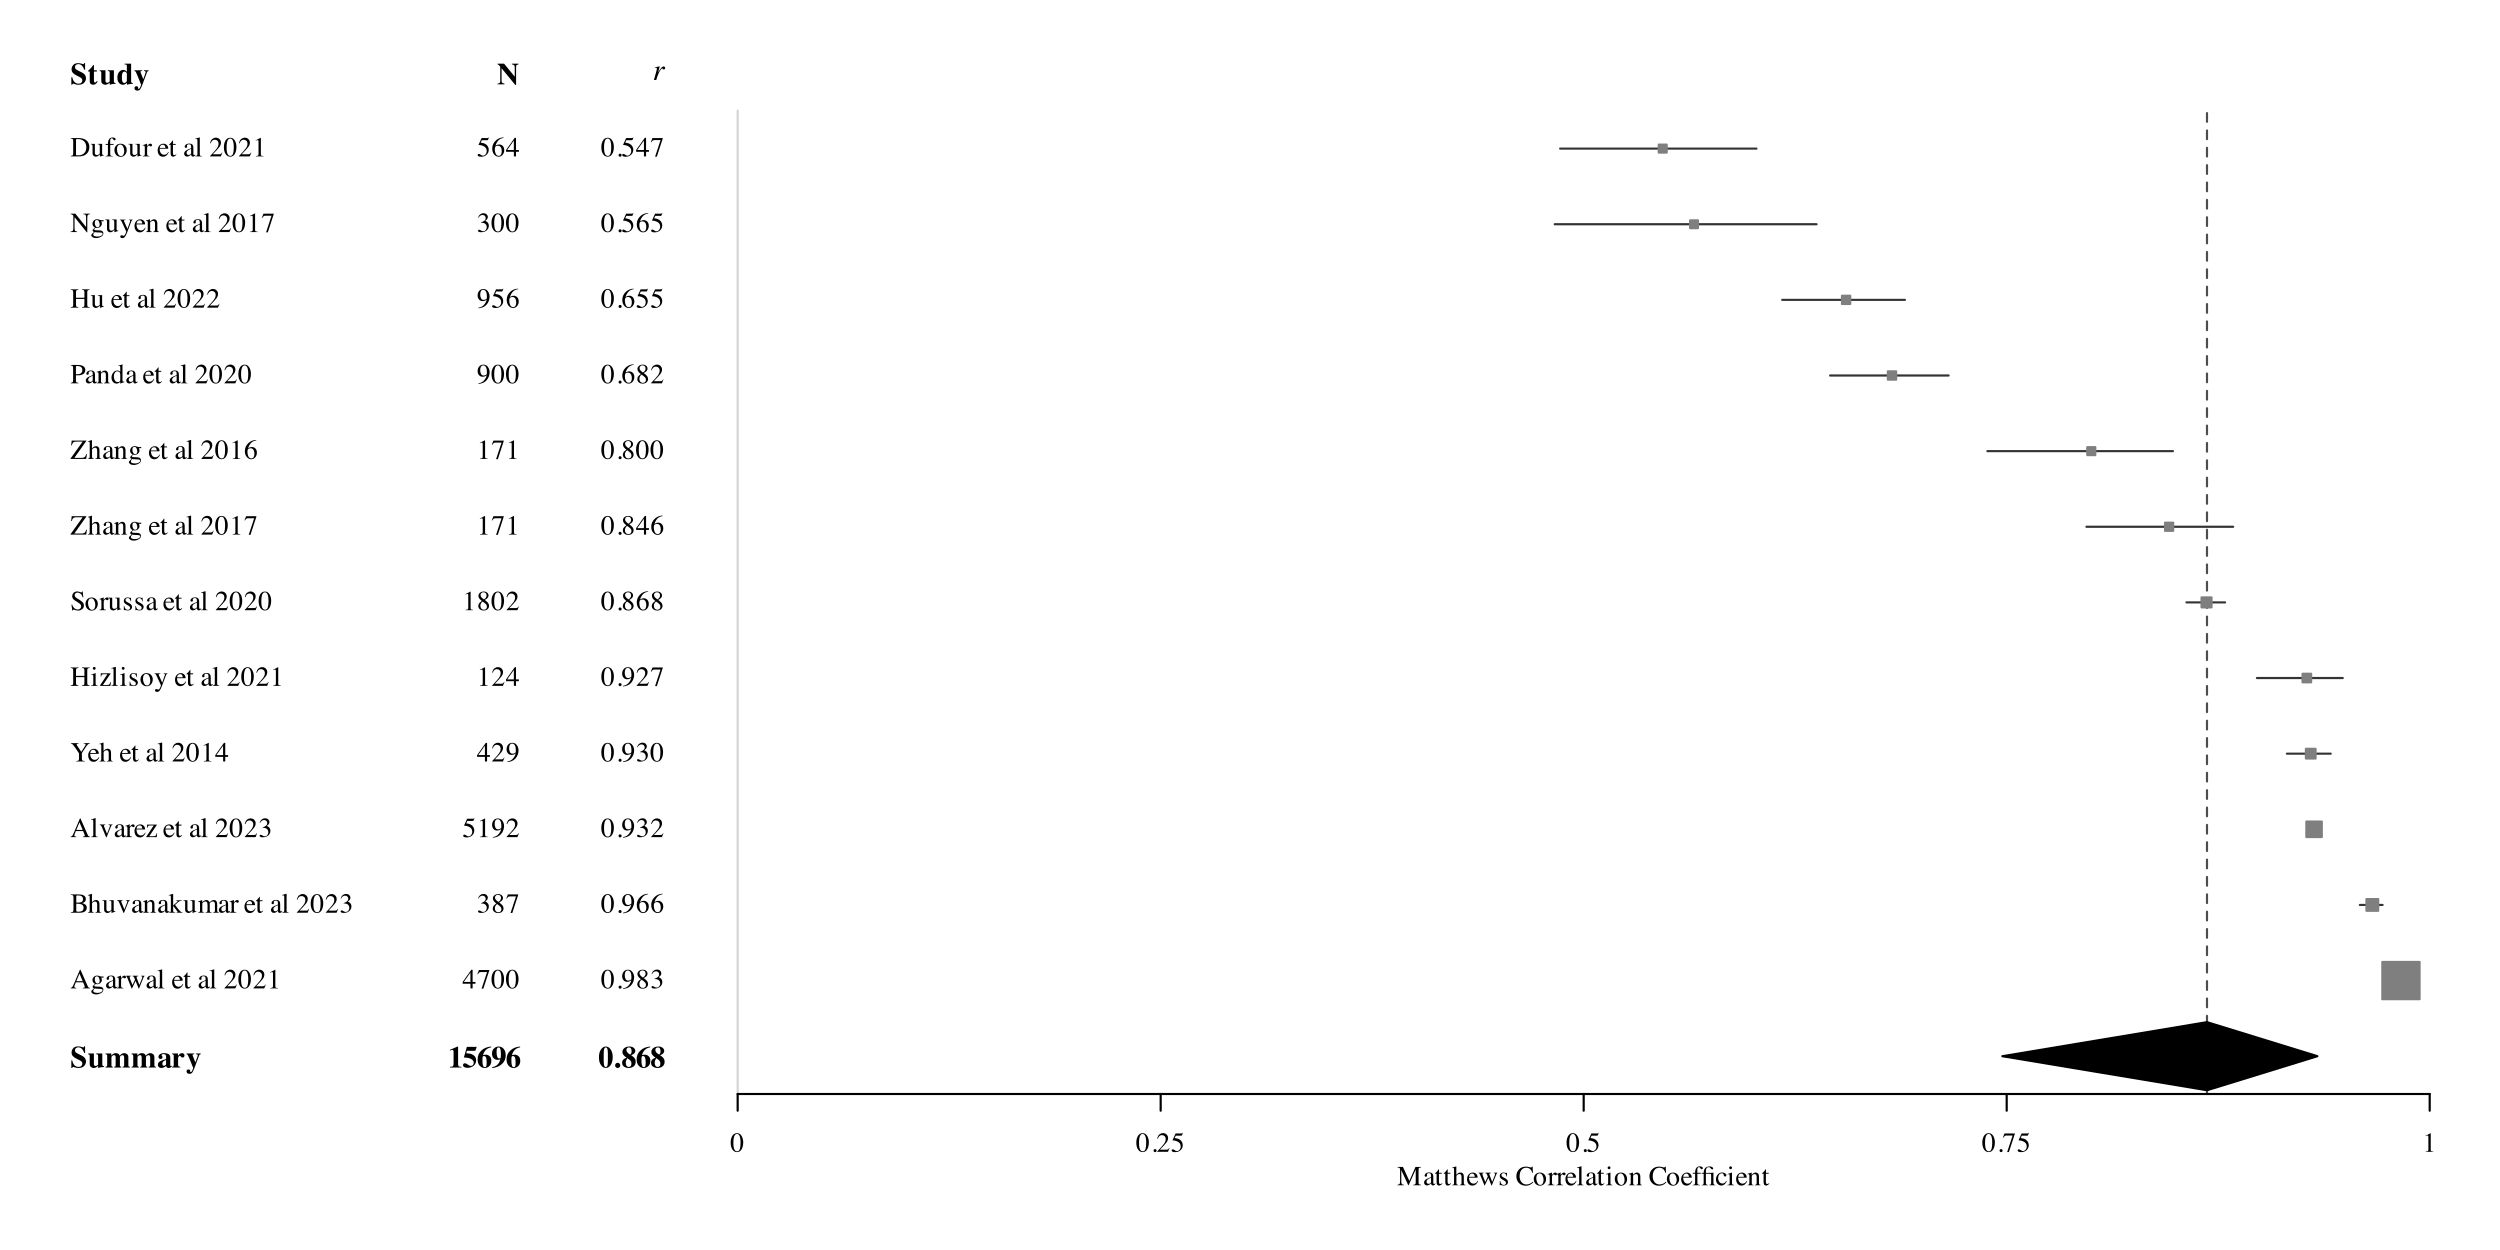 <?xml version="1.0" encoding="UTF-8"?>
<svg xmlns="http://www.w3.org/2000/svg" xmlns:xlink="http://www.w3.org/1999/xlink" width="864" height="432" viewBox="0 0 864 432">
<defs>
<g>
<g id="glyph-0-0">
<path d="M 0.188 0 L 0.188 -7.141 L 8 -7.141 L 8 0 Z M 6.969 -1.031 L 6.969 -6.109 L 1.219 -6.109 L 1.219 -1.031 Z M 6.969 -1.031 "/>
</g>
<g id="glyph-0-1">
<path d="M 0.359 -2.469 L 0.672 -2.469 C 0.836 -1.676 1.113 -1.102 1.5 -0.75 C 1.883 -0.395 2.328 -0.219 2.828 -0.219 C 3.305 -0.219 3.645 -0.336 3.844 -0.578 C 4.051 -0.828 4.156 -1.086 4.156 -1.359 C 4.156 -1.672 4.047 -1.926 3.828 -2.125 C 3.691 -2.258 3.41 -2.43 2.984 -2.641 L 2.297 -2.984 C 1.617 -3.316 1.141 -3.648 0.859 -3.984 C 0.578 -4.316 0.438 -4.723 0.438 -5.203 C 0.438 -5.723 0.617 -6.203 0.984 -6.641 C 1.359 -7.086 1.926 -7.312 2.688 -7.312 C 3.082 -7.312 3.457 -7.254 3.812 -7.141 C 4.176 -7.023 4.383 -6.969 4.438 -6.969 C 4.551 -6.969 4.629 -7 4.672 -7.062 C 4.723 -7.133 4.766 -7.223 4.797 -7.328 L 5.109 -7.328 L 5.109 -5.031 L 4.812 -5.031 C 4.664 -5.562 4.414 -6.02 4.062 -6.406 C 3.707 -6.789 3.273 -6.984 2.766 -6.984 C 2.41 -6.984 2.129 -6.883 1.922 -6.688 C 1.711 -6.5 1.609 -6.266 1.609 -5.984 C 1.609 -5.648 1.707 -5.398 1.906 -5.234 C 2.094 -5.066 2.52 -4.82 3.188 -4.5 L 3.984 -4.109 C 4.336 -3.93 4.617 -3.734 4.828 -3.516 C 5.223 -3.117 5.422 -2.633 5.422 -2.062 C 5.422 -1.531 5.207 -1.023 4.781 -0.547 C 4.363 -0.078 3.691 0.156 2.766 0.156 C 2.547 0.156 2.328 0.133 2.109 0.094 C 1.891 0.051 1.676 -0.008 1.469 -0.094 L 1.266 -0.172 C 1.211 -0.18 1.16 -0.191 1.109 -0.203 C 1.066 -0.211 1.031 -0.219 1 -0.219 C 0.895 -0.219 0.82 -0.188 0.781 -0.125 C 0.738 -0.062 0.703 0.031 0.672 0.156 L 0.359 0.156 Z M 2.922 -7.297 Z M 2.922 -7.297 "/>
</g>
<g id="glyph-0-2">
<path d="M 0.172 -4.406 L 0.172 -4.688 C 0.266 -4.781 0.379 -4.883 0.516 -5 C 0.703 -5.164 0.875 -5.336 1.031 -5.516 C 1.352 -5.867 1.645 -6.242 1.906 -6.641 L 2.172 -6.641 L 2.172 -4.859 L 3.172 -4.859 L 3.172 -4.406 L 2.172 -4.406 L 2.172 -1.219 C 2.172 -1.07 2.191 -0.945 2.234 -0.844 C 2.305 -0.695 2.422 -0.625 2.578 -0.625 C 2.711 -0.625 2.828 -0.672 2.922 -0.766 C 3.016 -0.859 3.109 -0.992 3.203 -1.172 L 3.453 -1.047 C 3.328 -0.754 3.18 -0.52 3.016 -0.344 C 2.711 -0.02 2.344 0.141 1.906 0.141 C 1.656 0.141 1.438 0.094 1.25 0 C 0.895 -0.176 0.719 -0.5 0.719 -0.969 L 0.719 -4.406 Z M 0.172 -4.406 "/>
</g>
<g id="glyph-0-3">
<path d="M 2.156 -4.859 L 2.156 -1.281 C 2.156 -1.062 2.18 -0.906 2.234 -0.812 C 2.328 -0.633 2.504 -0.547 2.766 -0.547 C 2.93 -0.547 3.098 -0.598 3.266 -0.703 C 3.359 -0.766 3.473 -0.863 3.609 -1 L 3.609 -4 C 3.609 -4.219 3.566 -4.367 3.484 -4.453 C 3.398 -4.547 3.223 -4.598 2.953 -4.609 L 2.953 -4.859 L 5.062 -4.859 L 5.062 -1.062 C 5.062 -0.844 5.102 -0.691 5.188 -0.609 C 5.27 -0.523 5.43 -0.473 5.672 -0.453 L 5.672 -0.203 C 5.016 -0.141 4.598 -0.094 4.422 -0.062 C 4.254 -0.039 3.984 0.031 3.609 0.156 L 3.609 -0.547 C 3.359 -0.328 3.148 -0.176 2.984 -0.094 C 2.703 0.07 2.406 0.156 2.094 0.156 C 1.75 0.156 1.43 0.047 1.141 -0.172 C 0.848 -0.391 0.703 -0.773 0.703 -1.328 L 0.703 -4 C 0.703 -4.219 0.664 -4.359 0.594 -4.422 C 0.52 -4.492 0.379 -4.555 0.172 -4.609 L 0.172 -4.859 Z M 2.844 -5 Z M 2.844 -5 "/>
</g>
<g id="glyph-0-4">
<path d="M 2.656 -0.453 C 2.883 -0.453 3.086 -0.551 3.266 -0.75 C 3.453 -0.957 3.547 -1.102 3.547 -1.188 L 3.547 -3.75 C 3.547 -3.832 3.469 -3.957 3.312 -4.125 C 3.156 -4.301 2.953 -4.391 2.703 -4.391 C 2.328 -4.391 2.07 -4.129 1.938 -3.609 C 1.863 -3.328 1.828 -2.93 1.828 -2.422 C 1.828 -1.879 1.859 -1.473 1.922 -1.203 C 2.055 -0.703 2.301 -0.453 2.656 -0.453 Z M 0.266 -2.281 C 0.266 -3.113 0.461 -3.77 0.859 -4.25 C 1.254 -4.738 1.734 -4.984 2.297 -4.984 C 2.578 -4.984 2.82 -4.914 3.031 -4.781 C 3.164 -4.695 3.336 -4.551 3.547 -4.344 L 3.547 -6.266 C 3.547 -6.535 3.492 -6.703 3.391 -6.766 C 3.285 -6.828 3.07 -6.863 2.75 -6.875 L 2.75 -7.141 L 5.016 -7.141 L 5.016 -1.062 C 5.016 -0.844 5.055 -0.691 5.141 -0.609 C 5.223 -0.523 5.383 -0.473 5.625 -0.453 L 5.625 -0.203 C 5.039 -0.148 4.66 -0.109 4.484 -0.078 C 4.316 -0.047 4.016 0.031 3.578 0.156 L 3.578 -0.547 C 3.379 -0.336 3.195 -0.188 3.031 -0.094 C 2.77 0.07 2.488 0.156 2.188 0.156 C 1.664 0.156 1.211 -0.062 0.828 -0.5 C 0.453 -0.938 0.266 -1.531 0.266 -2.281 Z M 0.266 -2.281 "/>
</g>
<g id="glyph-0-5">
<path d="M 0.172 1.359 C 0.172 1.117 0.238 0.941 0.375 0.828 C 0.52 0.711 0.688 0.656 0.875 0.656 C 1.039 0.656 1.176 0.703 1.281 0.797 C 1.395 0.898 1.453 1.023 1.453 1.172 L 1.422 1.391 C 1.422 1.441 1.438 1.484 1.469 1.516 C 1.508 1.555 1.555 1.578 1.609 1.578 C 1.773 1.578 1.938 1.438 2.094 1.156 C 2.188 0.988 2.316 0.656 2.484 0.156 L 1.219 -2.984 C 1.133 -3.203 1.047 -3.406 0.953 -3.594 C 0.867 -3.789 0.785 -3.977 0.703 -4.156 C 0.598 -4.344 0.52 -4.457 0.469 -4.5 C 0.414 -4.551 0.316 -4.586 0.172 -4.609 L 0.172 -4.859 L 2.812 -4.859 L 2.812 -4.609 C 2.645 -4.598 2.508 -4.578 2.406 -4.547 C 2.301 -4.516 2.25 -4.441 2.25 -4.328 C 2.25 -4.305 2.254 -4.273 2.266 -4.234 C 2.273 -4.191 2.301 -4.113 2.344 -4 L 3.172 -1.875 L 3.266 -1.875 L 3.938 -3.781 C 3.969 -3.883 3.992 -3.973 4.016 -4.047 C 4.035 -4.129 4.047 -4.203 4.047 -4.266 C 4.047 -4.41 4 -4.5 3.906 -4.531 C 3.812 -4.57 3.664 -4.598 3.469 -4.609 L 3.469 -4.859 L 5.062 -4.859 L 5.062 -4.609 C 4.926 -4.598 4.812 -4.562 4.719 -4.5 C 4.633 -4.438 4.551 -4.281 4.469 -4.031 L 2.891 0.172 C 2.598 0.953 2.348 1.477 2.141 1.75 C 1.93 2.031 1.602 2.172 1.156 2.172 C 0.832 2.172 0.586 2.086 0.422 1.922 C 0.254 1.754 0.172 1.566 0.172 1.359 Z M 2.641 -5 Z M 2.641 -5 "/>
</g>
<g id="glyph-0-6">
<path d="M 0.172 -0.25 C 0.359 -0.27 0.488 -0.312 0.562 -0.375 C 0.688 -0.469 0.75 -0.641 0.75 -0.891 L 0.75 -4 C 0.75 -4.219 0.707 -4.363 0.625 -4.438 C 0.539 -4.52 0.391 -4.578 0.172 -4.609 L 0.172 -4.859 L 2.172 -4.859 L 2.172 -4.109 C 2.348 -4.336 2.52 -4.516 2.688 -4.641 C 2.988 -4.867 3.328 -4.984 3.703 -4.984 C 4.129 -4.984 4.457 -4.883 4.688 -4.688 C 4.82 -4.57 4.945 -4.383 5.062 -4.125 L 5.125 -4.125 C 5.332 -4.375 5.523 -4.562 5.703 -4.688 C 5.992 -4.883 6.305 -4.984 6.641 -4.984 C 7.016 -4.984 7.344 -4.863 7.625 -4.625 C 7.914 -4.395 8.062 -4.02 8.062 -3.5 L 8.062 -0.844 C 8.062 -0.602 8.098 -0.445 8.172 -0.375 C 8.254 -0.312 8.395 -0.27 8.594 -0.25 L 8.594 0 L 6.078 0 L 6.078 -0.25 C 6.273 -0.281 6.41 -0.328 6.484 -0.391 C 6.566 -0.461 6.609 -0.613 6.609 -0.844 L 6.609 -3.406 C 6.609 -3.688 6.566 -3.898 6.484 -4.047 C 6.398 -4.203 6.242 -4.281 6.016 -4.281 C 5.836 -4.281 5.645 -4.195 5.438 -4.031 C 5.238 -3.863 5.141 -3.742 5.141 -3.672 L 5.141 -0.844 C 5.141 -0.613 5.172 -0.469 5.234 -0.406 C 5.305 -0.344 5.438 -0.289 5.625 -0.25 L 5.625 0 L 3.156 0 L 3.156 -0.25 C 3.344 -0.27 3.473 -0.312 3.547 -0.375 C 3.629 -0.445 3.672 -0.602 3.672 -0.844 L 3.672 -3.406 C 3.672 -3.676 3.633 -3.891 3.562 -4.047 C 3.488 -4.203 3.332 -4.281 3.094 -4.281 C 2.875 -4.281 2.672 -4.191 2.484 -4.016 C 2.305 -3.836 2.219 -3.723 2.219 -3.672 L 2.219 -0.844 C 2.219 -0.613 2.25 -0.469 2.312 -0.406 C 2.375 -0.344 2.504 -0.289 2.703 -0.25 L 2.703 0 L 0.172 0 Z M 0.172 -0.25 "/>
</g>
<g id="glyph-0-7">
<path d="M 2.312 -0.609 C 2.488 -0.609 2.648 -0.66 2.797 -0.766 C 2.879 -0.816 2.977 -0.91 3.094 -1.047 L 3.094 -2.594 C 2.812 -2.52 2.562 -2.41 2.344 -2.266 C 1.988 -2.016 1.812 -1.695 1.812 -1.312 C 1.812 -1.07 1.863 -0.895 1.969 -0.781 C 2.07 -0.664 2.188 -0.609 2.312 -0.609 Z M 0.266 -0.984 C 0.266 -1.461 0.492 -1.836 0.953 -2.109 C 1.41 -2.391 2.129 -2.672 3.109 -2.953 L 3.109 -3.719 C 3.109 -4.031 3.039 -4.258 2.906 -4.406 C 2.77 -4.562 2.535 -4.641 2.203 -4.641 C 2.016 -4.641 1.859 -4.602 1.734 -4.531 C 1.609 -4.469 1.547 -4.379 1.547 -4.266 C 1.547 -4.223 1.551 -4.188 1.562 -4.156 C 1.582 -4.133 1.609 -4.109 1.641 -4.078 L 1.703 -4 C 1.742 -3.945 1.781 -3.883 1.812 -3.812 C 1.844 -3.738 1.859 -3.664 1.859 -3.594 C 1.859 -3.395 1.789 -3.238 1.656 -3.125 C 1.52 -3.02 1.367 -2.969 1.203 -2.969 C 0.992 -2.969 0.816 -3.023 0.672 -3.141 C 0.535 -3.266 0.469 -3.441 0.469 -3.672 C 0.469 -4.078 0.656 -4.395 1.031 -4.625 C 1.414 -4.863 1.883 -4.984 2.438 -4.984 C 3.039 -4.984 3.547 -4.867 3.953 -4.641 C 4.348 -4.41 4.547 -3.984 4.547 -3.359 L 4.547 -0.797 C 4.547 -0.723 4.562 -0.656 4.594 -0.594 C 4.633 -0.539 4.68 -0.516 4.734 -0.516 C 4.773 -0.516 4.812 -0.52 4.844 -0.531 C 4.875 -0.551 4.926 -0.598 5 -0.672 L 5.156 -0.453 C 4.945 -0.211 4.719 -0.039 4.469 0.062 C 4.312 0.125 4.145 0.156 3.969 0.156 C 3.656 0.156 3.426 0.062 3.281 -0.125 C 3.195 -0.227 3.141 -0.379 3.109 -0.578 C 2.816 -0.285 2.484 -0.082 2.109 0.031 C 1.891 0.113 1.672 0.156 1.453 0.156 C 1.16 0.156 0.891 0.062 0.641 -0.125 C 0.391 -0.312 0.266 -0.598 0.266 -0.984 Z M 2.547 -5 Z M 2.547 -5 "/>
</g>
<g id="glyph-0-8">
<path d="M 0.188 -0.25 C 0.395 -0.27 0.535 -0.316 0.609 -0.391 C 0.691 -0.461 0.738 -0.602 0.75 -0.812 L 0.75 -4 C 0.75 -4.219 0.711 -4.363 0.641 -4.438 C 0.566 -4.52 0.414 -4.578 0.188 -4.609 L 0.188 -4.859 L 2.203 -4.859 L 2.203 -4.031 C 2.422 -4.32 2.641 -4.551 2.859 -4.719 C 3.078 -4.895 3.332 -4.984 3.625 -4.984 C 3.844 -4.984 4.035 -4.91 4.203 -4.766 C 4.379 -4.629 4.469 -4.43 4.469 -4.172 C 4.469 -3.961 4.406 -3.789 4.281 -3.656 C 4.164 -3.52 4.008 -3.453 3.812 -3.453 C 3.582 -3.453 3.383 -3.555 3.219 -3.766 C 3.062 -3.973 2.953 -4.078 2.891 -4.078 C 2.742 -4.078 2.598 -3.988 2.453 -3.812 C 2.316 -3.645 2.25 -3.398 2.25 -3.078 L 2.25 -1.078 C 2.25 -0.734 2.297 -0.516 2.391 -0.422 C 2.492 -0.336 2.695 -0.281 3 -0.25 L 3 0 L 0.188 0 Z M 0.188 -0.25 "/>
</g>
<g id="glyph-0-9">
<path d="M 0.172 -0.266 C 0.566 -0.273 0.816 -0.348 0.922 -0.484 C 1.035 -0.629 1.094 -0.836 1.094 -1.109 L 1.094 -6.109 C 0.77 -6.473 0.57 -6.688 0.5 -6.75 C 0.426 -6.812 0.32 -6.852 0.188 -6.875 L 0.188 -7.141 L 2.422 -7.141 L 6.062 -2.688 L 6.109 -2.688 L 6.109 -5.828 C 6.109 -6.18 6.039 -6.438 5.906 -6.594 C 5.781 -6.75 5.52 -6.844 5.125 -6.875 L 5.125 -7.141 L 7.406 -7.141 L 7.406 -6.875 C 7.07 -6.812 6.848 -6.734 6.734 -6.641 C 6.629 -6.555 6.578 -6.352 6.578 -6.031 L 6.578 0.203 L 6.281 0.203 L 1.641 -5.453 L 1.562 -5.453 L 1.562 -1.312 C 1.562 -0.977 1.609 -0.75 1.703 -0.625 C 1.836 -0.406 2.125 -0.285 2.562 -0.266 L 2.562 0 L 0.172 0 Z M 3.906 -7.297 Z M 3.906 -7.297 "/>
</g>
<g id="glyph-0-10">
<path d="M 0.703 -0.25 C 1.242 -0.25 1.586 -0.32 1.734 -0.469 C 1.891 -0.613 1.969 -0.895 1.969 -1.312 L 1.969 -5.375 C 1.969 -5.633 1.938 -5.816 1.875 -5.922 C 1.812 -6.035 1.703 -6.094 1.547 -6.094 C 1.453 -6.094 1.316 -6.066 1.141 -6.016 C 1.023 -5.973 0.875 -5.914 0.688 -5.844 L 0.688 -6.109 L 3.344 -7.266 L 3.531 -7.266 L 3.531 -1.25 C 3.531 -0.863 3.594 -0.598 3.719 -0.453 C 3.844 -0.316 4.16 -0.25 4.672 -0.25 L 4.672 0 L 0.703 0 Z M 0.703 -0.25 "/>
</g>
<g id="glyph-0-11">
<path d="M 0.234 -0.844 C 0.234 -1.02 0.289 -1.172 0.406 -1.297 C 0.52 -1.422 0.676 -1.484 0.875 -1.484 C 1.133 -1.484 1.477 -1.328 1.906 -1.016 C 2.332 -0.711 2.664 -0.562 2.906 -0.562 C 3.188 -0.562 3.426 -0.656 3.625 -0.844 C 3.832 -1.039 3.938 -1.305 3.938 -1.641 C 3.938 -1.984 3.82 -2.273 3.594 -2.516 C 3.363 -2.754 3.102 -2.938 2.812 -3.062 C 2.5 -3.207 2.148 -3.312 1.766 -3.375 C 1.504 -3.414 1.094 -3.453 0.531 -3.484 L 1.562 -7.141 L 4.969 -7.141 L 4.5 -5.797 L 1.578 -5.797 L 1.344 -4.938 C 2.156 -4.914 2.816 -4.797 3.328 -4.578 C 4.285 -4.18 4.766 -3.473 4.766 -2.453 C 4.766 -1.711 4.477 -1.102 3.906 -0.625 C 3.332 -0.145 2.617 0.094 1.766 0.094 C 1.328 0.094 0.961 0.008 0.672 -0.156 C 0.379 -0.332 0.234 -0.562 0.234 -0.844 Z M 0.234 -0.844 "/>
</g>
<g id="glyph-0-12">
<path d="M 2.5 -3.969 C 2.301 -3.969 2.172 -3.938 2.109 -3.875 C 2.055 -3.812 2.02 -3.707 2 -3.562 C 1.988 -3.477 1.977 -3.352 1.969 -3.188 C 1.957 -3.031 1.953 -2.863 1.953 -2.688 C 1.953 -2.32 1.957 -2.004 1.969 -1.734 C 1.988 -1.461 2.016 -1.227 2.047 -1.031 C 2.098 -0.781 2.172 -0.566 2.266 -0.391 C 2.367 -0.223 2.531 -0.141 2.75 -0.141 C 3.039 -0.141 3.234 -0.289 3.328 -0.594 C 3.379 -0.781 3.406 -1.156 3.406 -1.719 C 3.406 -2.57 3.332 -3.16 3.188 -3.484 C 3.039 -3.805 2.812 -3.969 2.5 -3.969 Z M 4.969 -6.984 C 4.219 -6.859 3.609 -6.562 3.141 -6.094 C 2.672 -5.633 2.344 -5.047 2.156 -4.328 L 2.219 -4.297 C 2.332 -4.336 2.438 -4.367 2.531 -4.391 C 2.707 -4.43 2.891 -4.453 3.078 -4.453 C 3.598 -4.453 4.051 -4.273 4.438 -3.922 C 4.82 -3.578 5.016 -3.047 5.016 -2.328 C 5.016 -1.523 4.781 -0.91 4.312 -0.484 C 3.844 -0.055 3.312 0.156 2.719 0.156 C 2.039 0.156 1.461 -0.109 0.984 -0.641 C 0.516 -1.172 0.281 -1.906 0.281 -2.844 C 0.281 -4.125 0.758 -5.176 1.719 -6 C 2.57 -6.738 3.656 -7.16 4.969 -7.266 Z M 4.969 -6.984 "/>
</g>
<g id="glyph-0-13">
<path d="M 2.766 -3.141 C 2.848 -3.141 2.938 -3.156 3.031 -3.188 C 3.133 -3.219 3.195 -3.25 3.219 -3.281 C 3.238 -3.301 3.258 -3.422 3.281 -3.641 C 3.312 -3.867 3.328 -4.141 3.328 -4.453 C 3.328 -4.797 3.316 -5.102 3.297 -5.375 C 3.285 -5.645 3.258 -5.879 3.219 -6.078 C 3.176 -6.316 3.117 -6.504 3.047 -6.641 C 2.922 -6.859 2.75 -6.969 2.531 -6.969 C 2.281 -6.969 2.098 -6.844 1.984 -6.594 C 1.879 -6.352 1.828 -6 1.828 -5.531 C 1.828 -4.738 1.898 -4.141 2.047 -3.734 C 2.191 -3.336 2.43 -3.141 2.766 -3.141 Z M 0.312 -0.125 C 0.883 -0.227 1.359 -0.41 1.734 -0.672 C 2.422 -1.129 2.879 -1.832 3.109 -2.781 L 3.062 -2.828 C 2.914 -2.773 2.801 -2.738 2.719 -2.719 C 2.551 -2.676 2.375 -2.656 2.188 -2.656 C 1.633 -2.656 1.172 -2.848 0.797 -3.234 C 0.43 -3.617 0.25 -4.141 0.25 -4.797 C 0.25 -5.555 0.473 -6.156 0.922 -6.594 C 1.379 -7.039 1.922 -7.266 2.547 -7.266 C 3.254 -7.266 3.836 -6.988 4.297 -6.438 C 4.754 -5.883 4.984 -5.16 4.984 -4.266 C 4.984 -2.91 4.461 -1.82 3.422 -1 C 2.547 -0.312 1.508 0.07 0.312 0.156 Z M 0.312 -0.125 "/>
</g>
<g id="glyph-0-14">
<path d="M 1.906 -2.344 C 1.906 -1.488 1.969 -0.91 2.094 -0.609 C 2.219 -0.305 2.398 -0.156 2.641 -0.156 C 2.941 -0.156 3.148 -0.43 3.266 -0.984 C 3.316 -1.297 3.344 -1.75 3.344 -2.344 L 3.344 -4.766 C 3.344 -5.617 3.281 -6.195 3.156 -6.5 C 3.039 -6.801 2.863 -6.953 2.625 -6.953 C 2.395 -6.953 2.219 -6.801 2.094 -6.5 C 1.969 -6.195 1.906 -5.617 1.906 -4.766 Z M 0.25 -3.5 C 0.25 -4.77 0.531 -5.75 1.094 -6.438 C 1.539 -6.988 2.051 -7.266 2.625 -7.266 C 3.289 -7.266 3.852 -6.926 4.312 -6.25 C 4.781 -5.551 5.016 -4.676 5.016 -3.625 C 5.016 -2.383 4.75 -1.422 4.219 -0.734 C 3.77 -0.148 3.238 0.141 2.625 0.141 C 2.195 0.141 1.828 0.016 1.516 -0.234 C 1.211 -0.492 0.953 -0.82 0.734 -1.219 C 0.547 -1.562 0.414 -1.953 0.344 -2.391 C 0.301 -2.648 0.27 -3.02 0.25 -3.5 Z M 0.25 -3.5 "/>
</g>
<g id="glyph-0-15">
<path d="M 0.844 -0.75 C 0.844 -0.988 0.926 -1.195 1.094 -1.375 C 1.27 -1.551 1.484 -1.641 1.734 -1.641 C 1.984 -1.641 2.191 -1.551 2.359 -1.375 C 2.535 -1.195 2.625 -0.988 2.625 -0.75 C 2.625 -0.5 2.535 -0.285 2.359 -0.109 C 2.191 0.066 1.984 0.156 1.734 0.156 C 1.484 0.156 1.27 0.066 1.094 -0.109 C 0.926 -0.285 0.844 -0.5 0.844 -0.75 Z M 0.844 -0.75 "/>
</g>
<g id="glyph-0-16">
<path d="M 3.109 -4.469 C 3.266 -4.676 3.367 -4.836 3.422 -4.953 C 3.504 -5.141 3.547 -5.367 3.547 -5.641 C 3.547 -6.023 3.473 -6.336 3.328 -6.578 C 3.191 -6.828 2.945 -6.953 2.594 -6.953 C 2.344 -6.953 2.141 -6.867 1.984 -6.703 C 1.828 -6.535 1.75 -6.328 1.75 -6.078 C 1.75 -5.691 1.945 -5.32 2.344 -4.969 C 2.57 -4.758 2.828 -4.594 3.109 -4.469 Z M 1.531 -1.656 C 1.531 -1.363 1.578 -1.098 1.672 -0.859 C 1.836 -0.422 2.141 -0.203 2.578 -0.203 C 2.816 -0.203 3.023 -0.289 3.203 -0.469 C 3.391 -0.656 3.484 -0.961 3.484 -1.391 C 3.484 -1.805 3.348 -2.16 3.078 -2.453 C 2.91 -2.641 2.578 -2.895 2.078 -3.219 C 1.879 -2.914 1.75 -2.68 1.688 -2.516 C 1.582 -2.273 1.531 -1.988 1.531 -1.656 Z M 0.266 -1.641 C 0.266 -2.172 0.457 -2.594 0.844 -2.906 C 1.051 -3.082 1.359 -3.238 1.766 -3.375 L 1.766 -3.469 C 1.68 -3.488 1.516 -3.598 1.266 -3.797 C 1.023 -4.004 0.848 -4.191 0.734 -4.359 C 0.586 -4.547 0.488 -4.723 0.438 -4.891 C 0.395 -5.055 0.375 -5.234 0.375 -5.422 C 0.375 -5.93 0.594 -6.363 1.031 -6.719 C 1.477 -7.082 2.055 -7.266 2.766 -7.266 C 3.422 -7.266 3.926 -7.113 4.281 -6.812 C 4.633 -6.52 4.812 -6.172 4.812 -5.766 C 4.812 -5.348 4.629 -5 4.266 -4.719 C 4.066 -4.562 3.789 -4.422 3.438 -4.297 L 3.438 -4.234 C 3.945 -3.867 4.297 -3.57 4.484 -3.344 C 4.797 -2.957 4.953 -2.508 4.953 -2 C 4.953 -1.32 4.719 -0.789 4.25 -0.406 C 3.781 -0.031 3.18 0.156 2.453 0.156 C 1.922 0.156 1.422 0.004 0.953 -0.297 C 0.492 -0.598 0.266 -1.047 0.266 -1.641 Z M 0.266 -1.641 "/>
</g>
<g id="glyph-1-0">
<path d="M 0.156 0 L 0.156 -6.344 L 6.703 -6.344 L 6.703 0 Z M 5.844 -0.859 L 5.844 -5.484 L 1.016 -5.484 L 1.016 -0.859 Z M 5.844 -0.859 "/>
</g>
<g id="glyph-1-1">
<path d="M 1.969 -0.734 C 1.969 -0.578 2.004 -0.473 2.078 -0.422 C 2.16 -0.379 2.32 -0.359 2.562 -0.359 C 3.312 -0.359 3.926 -0.504 4.406 -0.797 C 5.156 -1.254 5.531 -2.035 5.531 -3.141 C 5.531 -4.117 5.223 -4.859 4.609 -5.359 C 4.086 -5.785 3.395 -6 2.531 -6 C 2.312 -6 2.16 -5.973 2.078 -5.922 C 2.004 -5.879 1.969 -5.773 1.969 -5.609 Z M 0.156 -0.172 C 0.5 -0.211 0.723 -0.273 0.828 -0.359 C 0.941 -0.453 1 -0.68 1 -1.047 L 1 -5.312 C 1 -5.656 0.945 -5.875 0.844 -5.969 C 0.738 -6.07 0.508 -6.141 0.156 -6.172 L 0.156 -6.344 L 2.734 -6.344 C 3.609 -6.344 4.348 -6.203 4.953 -5.922 C 6.035 -5.398 6.578 -4.477 6.578 -3.156 C 6.578 -2.676 6.477 -2.219 6.281 -1.781 C 6.094 -1.352 5.801 -0.992 5.406 -0.703 C 5.156 -0.516 4.895 -0.367 4.625 -0.266 C 4.133 -0.086 3.531 0 2.812 0 L 0.156 0 Z M 0.156 -0.172 "/>
</g>
<g id="glyph-1-2">
<path d="M 1.484 -4.344 L 1.484 -1.344 C 1.484 -1.125 1.516 -0.953 1.578 -0.828 C 1.691 -0.586 1.906 -0.469 2.219 -0.469 C 2.426 -0.469 2.629 -0.539 2.828 -0.688 C 2.941 -0.758 3.062 -0.863 3.188 -1 L 3.188 -3.578 C 3.188 -3.816 3.141 -3.973 3.047 -4.047 C 2.953 -4.117 2.766 -4.164 2.484 -4.188 L 2.484 -4.344 L 4 -4.344 L 4 -1.047 C 4 -0.828 4.035 -0.676 4.109 -0.594 C 4.18 -0.52 4.344 -0.488 4.594 -0.5 L 4.594 -0.359 C 4.426 -0.316 4.301 -0.281 4.219 -0.25 C 4.133 -0.227 4 -0.188 3.812 -0.125 C 3.727 -0.102 3.551 -0.039 3.281 0.062 C 3.258 0.062 3.242 0.055 3.234 0.047 C 3.234 0.035 3.234 0.02 3.234 0 L 3.234 -0.75 C 3.023 -0.5 2.832 -0.312 2.656 -0.188 C 2.395 0 2.113 0.094 1.812 0.094 C 1.539 0.094 1.285 -0.004 1.047 -0.203 C 0.805 -0.391 0.688 -0.707 0.688 -1.156 L 0.688 -3.594 C 0.688 -3.844 0.633 -4.008 0.531 -4.094 C 0.457 -4.145 0.305 -4.18 0.078 -4.203 L 0.078 -4.344 Z M 2.406 -4.391 Z M 2.406 -4.391 "/>
</g>
<g id="glyph-1-3">
<path d="M 0.188 -0.125 C 0.52 -0.145 0.738 -0.207 0.844 -0.312 C 0.945 -0.426 1 -0.656 1 -1 L 1 -4 L 0.203 -4 L 0.203 -4.312 L 1 -4.312 C 1 -4.812 1.066 -5.227 1.203 -5.562 C 1.453 -6.219 1.922 -6.547 2.609 -6.547 C 2.879 -6.547 3.125 -6.488 3.344 -6.375 C 3.562 -6.27 3.672 -6.125 3.672 -5.938 C 3.672 -5.844 3.633 -5.754 3.562 -5.672 C 3.488 -5.586 3.395 -5.547 3.281 -5.547 C 3.195 -5.547 3.117 -5.57 3.047 -5.625 C 2.984 -5.676 2.906 -5.773 2.812 -5.922 L 2.734 -6.031 C 2.691 -6.102 2.641 -6.16 2.578 -6.203 C 2.523 -6.242 2.445 -6.266 2.344 -6.266 C 2.102 -6.266 1.941 -6.148 1.859 -5.922 C 1.805 -5.797 1.781 -5.629 1.781 -5.422 L 1.781 -4.312 L 2.953 -4.312 L 2.953 -4 L 1.797 -4 L 1.797 -1 C 1.797 -0.645 1.844 -0.414 1.938 -0.312 C 2.031 -0.219 2.281 -0.156 2.688 -0.125 L 2.688 0 L 0.188 0 Z M 0.188 -0.125 "/>
</g>
<g id="glyph-1-4">
<path d="M 0.25 -2.172 C 0.25 -2.797 0.441 -3.32 0.828 -3.75 C 1.223 -4.176 1.734 -4.391 2.359 -4.391 C 2.973 -4.391 3.484 -4.188 3.891 -3.781 C 4.297 -3.375 4.5 -2.836 4.5 -2.172 C 4.5 -1.547 4.301 -1.004 3.906 -0.547 C 3.52 -0.086 3.016 0.141 2.391 0.141 C 1.785 0.141 1.273 -0.078 0.859 -0.516 C 0.453 -0.953 0.25 -1.504 0.25 -2.172 Z M 2.234 -4.109 C 1.984 -4.109 1.77 -4.031 1.594 -3.875 C 1.281 -3.582 1.125 -3.094 1.125 -2.406 C 1.125 -1.844 1.25 -1.32 1.5 -0.844 C 1.75 -0.363 2.098 -0.125 2.547 -0.125 C 2.891 -0.125 3.156 -0.285 3.344 -0.609 C 3.539 -0.93 3.641 -1.352 3.641 -1.875 C 3.641 -2.406 3.516 -2.91 3.266 -3.391 C 3.023 -3.867 2.68 -4.109 2.234 -4.109 Z M 2.406 -4.391 Z M 2.406 -4.391 "/>
</g>
<g id="glyph-1-5">
<path d="M 0.047 -0.156 C 0.328 -0.176 0.516 -0.223 0.609 -0.297 C 0.703 -0.379 0.75 -0.547 0.75 -0.797 L 0.75 -2.906 C 0.75 -3.219 0.719 -3.438 0.656 -3.562 C 0.602 -3.695 0.5 -3.766 0.344 -3.766 C 0.312 -3.766 0.27 -3.758 0.219 -3.75 C 0.176 -3.75 0.125 -3.742 0.062 -3.734 L 0.062 -3.891 C 0.238 -3.953 0.422 -4.016 0.609 -4.078 C 0.797 -4.141 0.926 -4.188 1 -4.219 C 1.156 -4.281 1.316 -4.348 1.484 -4.422 C 1.504 -4.422 1.516 -4.41 1.516 -4.391 C 1.523 -4.379 1.531 -4.348 1.531 -4.297 L 1.531 -3.531 C 1.727 -3.801 1.922 -4.016 2.109 -4.172 C 2.297 -4.328 2.488 -4.406 2.688 -4.406 C 2.844 -4.406 2.973 -4.359 3.078 -4.266 C 3.18 -4.172 3.234 -4.051 3.234 -3.906 C 3.234 -3.781 3.191 -3.672 3.109 -3.578 C 3.035 -3.492 2.941 -3.453 2.828 -3.453 C 2.703 -3.453 2.578 -3.504 2.453 -3.609 C 2.336 -3.723 2.25 -3.781 2.188 -3.781 C 2.07 -3.781 1.938 -3.691 1.781 -3.516 C 1.625 -3.336 1.547 -3.156 1.547 -2.969 L 1.547 -0.859 C 1.547 -0.586 1.609 -0.398 1.734 -0.297 C 1.859 -0.191 2.066 -0.145 2.359 -0.156 L 2.359 0 L 0.047 0 Z M 0.047 -0.156 "/>
</g>
<g id="glyph-1-6">
</g>
<g id="glyph-1-7">
<path d="M 2.203 -4.391 C 2.641 -4.391 3.02 -4.238 3.344 -3.938 C 3.676 -3.633 3.844 -3.203 3.844 -2.641 L 0.875 -2.641 C 0.906 -1.922 1.066 -1.395 1.359 -1.062 C 1.66 -0.727 2.016 -0.562 2.422 -0.562 C 2.742 -0.562 3.02 -0.645 3.25 -0.812 C 3.477 -0.988 3.688 -1.234 3.875 -1.547 L 4.031 -1.5 C 3.906 -1.102 3.664 -0.734 3.312 -0.391 C 2.969 -0.055 2.539 0.109 2.031 0.109 C 1.438 0.109 0.977 -0.109 0.656 -0.547 C 0.344 -0.992 0.188 -1.504 0.188 -2.078 C 0.188 -2.711 0.367 -3.254 0.734 -3.703 C 1.109 -4.16 1.598 -4.391 2.203 -4.391 Z M 1.922 -4.047 C 1.566 -4.047 1.297 -3.891 1.109 -3.578 C 1.004 -3.41 0.93 -3.195 0.891 -2.938 L 2.875 -2.938 C 2.832 -3.25 2.77 -3.484 2.688 -3.641 C 2.539 -3.91 2.285 -4.047 1.922 -4.047 Z M 2.141 -4.391 Z M 2.141 -4.391 "/>
</g>
<g id="glyph-1-8">
<path d="M 2.438 -4.312 L 2.438 -3.984 L 1.484 -3.984 L 1.469 -1.281 C 1.469 -1.039 1.488 -0.863 1.531 -0.75 C 1.613 -0.531 1.766 -0.422 1.984 -0.422 C 2.086 -0.422 2.18 -0.445 2.266 -0.5 C 2.348 -0.551 2.441 -0.633 2.547 -0.75 L 2.672 -0.656 L 2.578 -0.516 C 2.41 -0.297 2.234 -0.141 2.047 -0.047 C 1.867 0.047 1.695 0.094 1.531 0.094 C 1.164 0.094 0.914 -0.07 0.781 -0.406 C 0.707 -0.582 0.672 -0.828 0.672 -1.141 L 0.672 -3.984 L 0.156 -3.984 C 0.145 -3.992 0.133 -4.004 0.125 -4.016 C 0.113 -4.023 0.109 -4.035 0.109 -4.047 C 0.109 -4.078 0.113 -4.098 0.125 -4.109 C 0.145 -4.129 0.191 -4.172 0.266 -4.234 C 0.484 -4.41 0.641 -4.555 0.734 -4.672 C 0.828 -4.785 1.051 -5.078 1.406 -5.547 C 1.445 -5.547 1.473 -5.539 1.484 -5.531 C 1.492 -5.531 1.5 -5.508 1.5 -5.469 L 1.5 -4.312 Z M 2.438 -4.312 "/>
</g>
<g id="glyph-1-9">
<path d="M 2.75 -2.594 C 2.395 -2.477 2.098 -2.348 1.859 -2.203 C 1.41 -1.922 1.188 -1.602 1.188 -1.25 C 1.188 -0.969 1.281 -0.758 1.469 -0.625 C 1.594 -0.539 1.727 -0.5 1.875 -0.5 C 2.082 -0.5 2.281 -0.555 2.469 -0.672 C 2.656 -0.785 2.75 -0.93 2.75 -1.109 Z M 0.344 -0.938 C 0.344 -1.383 0.57 -1.758 1.031 -2.062 C 1.32 -2.25 1.895 -2.504 2.75 -2.828 L 2.75 -3.234 C 2.75 -3.547 2.719 -3.766 2.656 -3.891 C 2.551 -4.098 2.332 -4.203 2 -4.203 C 1.832 -4.203 1.68 -4.16 1.547 -4.078 C 1.398 -3.992 1.328 -3.879 1.328 -3.734 C 1.328 -3.703 1.332 -3.641 1.344 -3.547 C 1.363 -3.461 1.375 -3.406 1.375 -3.375 C 1.375 -3.195 1.316 -3.078 1.203 -3.016 C 1.129 -2.973 1.051 -2.953 0.969 -2.953 C 0.82 -2.953 0.711 -3 0.641 -3.094 C 0.566 -3.188 0.531 -3.285 0.531 -3.391 C 0.531 -3.609 0.664 -3.836 0.938 -4.078 C 1.207 -4.316 1.602 -4.438 2.125 -4.438 C 2.727 -4.438 3.141 -4.238 3.359 -3.844 C 3.473 -3.633 3.531 -3.32 3.531 -2.906 L 3.531 -1.031 C 3.531 -0.852 3.539 -0.727 3.562 -0.656 C 3.602 -0.531 3.688 -0.469 3.812 -0.469 C 3.883 -0.469 3.941 -0.477 3.984 -0.5 C 4.035 -0.52 4.117 -0.578 4.234 -0.672 L 4.234 -0.422 C 4.141 -0.297 4.035 -0.195 3.922 -0.125 C 3.742 0 3.562 0.062 3.375 0.062 C 3.164 0.062 3.016 -0.004 2.922 -0.141 C 2.828 -0.285 2.773 -0.453 2.766 -0.641 C 2.523 -0.43 2.32 -0.281 2.156 -0.188 C 1.875 -0.02 1.602 0.062 1.344 0.062 C 1.07 0.062 0.836 -0.031 0.641 -0.219 C 0.441 -0.406 0.344 -0.645 0.344 -0.938 Z M 2.141 -4.438 Z M 2.141 -4.438 "/>
</g>
<g id="glyph-1-10">
<path d="M 0.203 -0.125 C 0.484 -0.156 0.676 -0.211 0.781 -0.297 C 0.883 -0.391 0.938 -0.566 0.938 -0.828 L 0.938 -5.406 C 0.938 -5.613 0.922 -5.754 0.891 -5.828 C 0.828 -5.961 0.703 -6.031 0.516 -6.031 C 0.461 -6.031 0.41 -6.023 0.359 -6.016 C 0.316 -6.004 0.254 -5.988 0.172 -5.969 L 0.172 -6.125 C 0.598 -6.238 1.109 -6.391 1.703 -6.578 C 1.723 -6.578 1.734 -6.566 1.734 -6.547 C 1.742 -6.523 1.75 -6.484 1.75 -6.422 L 1.75 -0.812 C 1.75 -0.539 1.797 -0.363 1.891 -0.281 C 1.984 -0.195 2.176 -0.145 2.469 -0.125 L 2.469 0 L 0.203 0 Z M 0.203 -0.125 "/>
</g>
<g id="glyph-1-11">
<path d="M 0.281 -0.109 C 1.426 -1.297 2.203 -2.164 2.609 -2.719 C 3.023 -3.281 3.234 -3.82 3.234 -4.344 C 3.234 -4.812 3.109 -5.164 2.859 -5.406 C 2.609 -5.645 2.305 -5.766 1.953 -5.766 C 1.523 -5.766 1.18 -5.609 0.922 -5.297 C 0.773 -5.129 0.633 -4.863 0.5 -4.5 L 0.297 -4.547 C 0.453 -5.266 0.719 -5.766 1.094 -6.047 C 1.469 -6.328 1.867 -6.469 2.297 -6.469 C 2.816 -6.469 3.238 -6.301 3.562 -5.969 C 3.895 -5.633 4.062 -5.227 4.062 -4.75 C 4.062 -4.238 3.883 -3.742 3.531 -3.266 C 3.176 -2.785 2.41 -1.941 1.234 -0.734 L 3.375 -0.734 C 3.676 -0.734 3.891 -0.77 4.016 -0.844 C 4.141 -0.914 4.273 -1.086 4.422 -1.359 L 4.547 -1.312 L 4.031 0 L 0.281 0 Z M 0.281 -0.109 "/>
</g>
<g id="glyph-1-12">
<path d="M 2.297 -0.172 C 2.754 -0.172 3.066 -0.422 3.234 -0.922 C 3.41 -1.43 3.5 -2.16 3.5 -3.109 C 3.5 -3.867 3.445 -4.473 3.344 -4.922 C 3.145 -5.766 2.785 -6.188 2.266 -6.188 C 1.734 -6.188 1.367 -5.754 1.172 -4.891 C 1.066 -4.43 1.016 -3.82 1.016 -3.062 C 1.016 -2.352 1.066 -1.785 1.172 -1.359 C 1.367 -0.566 1.742 -0.172 2.297 -0.172 Z M 2.281 -6.453 C 3 -6.453 3.555 -6.07 3.953 -5.312 C 4.266 -4.707 4.422 -4.008 4.422 -3.219 C 4.422 -2.594 4.328 -2.008 4.141 -1.469 C 3.773 -0.426 3.141 0.094 2.234 0.094 C 1.617 0.094 1.113 -0.188 0.719 -0.75 C 0.289 -1.344 0.078 -2.156 0.078 -3.188 C 0.078 -3.988 0.223 -4.68 0.516 -5.266 C 0.898 -6.055 1.488 -6.453 2.281 -6.453 Z M 2.281 -6.453 "/>
</g>
<g id="glyph-1-13">
<path d="M 2.844 -6.438 C 2.852 -6.414 2.859 -6.398 2.859 -6.391 C 2.859 -6.391 2.859 -6.375 2.859 -6.344 L 2.859 -0.703 C 2.859 -0.461 2.922 -0.312 3.047 -0.25 C 3.18 -0.188 3.422 -0.145 3.766 -0.125 L 3.766 0 L 1.125 0 L 1.125 -0.141 C 1.508 -0.16 1.758 -0.211 1.875 -0.297 C 1.988 -0.379 2.047 -0.562 2.047 -0.844 L 2.047 -5.188 C 2.047 -5.332 2.023 -5.441 1.984 -5.516 C 1.953 -5.598 1.875 -5.641 1.75 -5.641 C 1.664 -5.641 1.555 -5.613 1.422 -5.562 C 1.297 -5.52 1.176 -5.473 1.062 -5.422 L 1.062 -5.562 L 2.781 -6.438 Z M 2.844 -6.438 "/>
</g>
<g id="glyph-1-14">
<path d="M 0.109 -0.172 C 0.504 -0.211 0.758 -0.301 0.875 -0.438 C 0.988 -0.582 1.047 -0.906 1.047 -1.406 L 1.047 -5.641 L 0.906 -5.797 C 0.77 -5.961 0.648 -6.062 0.547 -6.094 C 0.453 -6.133 0.305 -6.16 0.109 -6.172 L 0.109 -6.344 L 1.75 -6.344 L 5.453 -1.734 L 5.453 -4.938 C 5.453 -5.469 5.375 -5.812 5.219 -5.969 C 5.113 -6.07 4.883 -6.141 4.531 -6.172 L 4.531 -6.344 L 6.781 -6.344 L 6.781 -6.172 C 6.414 -6.129 6.172 -6.035 6.047 -5.891 C 5.93 -5.754 5.875 -5.438 5.875 -4.938 L 5.875 0.109 L 5.703 0.109 L 1.469 -5.141 L 1.469 -1.406 C 1.469 -0.883 1.539 -0.547 1.688 -0.391 C 1.789 -0.285 2.016 -0.211 2.359 -0.172 L 2.359 0 L 0.109 0 Z M 3.469 -6.344 Z M 3.469 -6.344 "/>
</g>
<g id="glyph-1-15">
<path d="M 0.938 0.859 C 0.938 1.129 1.082 1.312 1.375 1.406 C 1.676 1.508 2.02 1.562 2.406 1.562 C 2.914 1.562 3.332 1.469 3.656 1.281 C 3.988 1.102 4.156 0.883 4.156 0.625 C 4.156 0.414 4.02 0.273 3.75 0.203 C 3.594 0.172 3.285 0.148 2.828 0.141 C 2.711 0.141 2.594 0.133 2.469 0.125 C 2.344 0.125 2.227 0.117 2.125 0.109 C 2.051 0.109 1.938 0.098 1.781 0.078 C 1.633 0.055 1.52 0.035 1.438 0.016 C 1.406 0.016 1.316 0.113 1.172 0.312 C 1.016 0.508 0.938 0.691 0.938 0.859 Z M 1.547 -1.578 C 1.266 -1.672 1.047 -1.836 0.891 -2.078 C 0.734 -2.316 0.656 -2.586 0.656 -2.891 C 0.656 -3.254 0.797 -3.598 1.078 -3.922 C 1.367 -4.254 1.781 -4.422 2.312 -4.422 C 2.539 -4.422 2.789 -4.363 3.062 -4.25 C 3.344 -4.145 3.609 -4.094 3.859 -4.094 C 3.93 -4.094 4.031 -4.094 4.156 -4.094 C 4.289 -4.102 4.391 -4.109 4.453 -4.109 L 4.5 -4.109 L 4.5 -3.734 L 3.703 -3.734 C 3.754 -3.598 3.797 -3.484 3.828 -3.391 C 3.879 -3.203 3.906 -3.031 3.906 -2.875 C 3.906 -2.52 3.754 -2.191 3.453 -1.891 C 3.16 -1.586 2.766 -1.438 2.266 -1.438 C 2.191 -1.438 2.051 -1.453 1.844 -1.484 C 1.758 -1.484 1.641 -1.406 1.484 -1.25 C 1.336 -1.102 1.266 -0.977 1.266 -0.875 C 1.266 -0.781 1.375 -0.707 1.594 -0.656 C 1.738 -0.625 1.898 -0.609 2.078 -0.609 C 2.879 -0.609 3.422 -0.566 3.703 -0.484 C 4.18 -0.328 4.422 -0.008 4.422 0.469 C 4.422 0.957 4.145 1.348 3.594 1.641 C 3.039 1.941 2.484 2.094 1.922 2.094 C 1.41 2.094 1.004 1.988 0.703 1.781 C 0.398 1.57 0.25 1.352 0.25 1.125 C 0.25 1.008 0.285 0.895 0.359 0.781 C 0.441 0.676 0.602 0.52 0.844 0.312 L 1.156 0.031 L 1.203 -0.016 C 1.066 -0.078 0.961 -0.133 0.891 -0.188 C 0.766 -0.281 0.703 -0.391 0.703 -0.516 C 0.703 -0.629 0.754 -0.754 0.859 -0.891 C 0.961 -1.035 1.191 -1.266 1.547 -1.578 Z M 2.438 -1.672 C 2.613 -1.672 2.758 -1.719 2.875 -1.812 C 3.062 -1.957 3.156 -2.219 3.156 -2.594 C 3.156 -2.883 3.078 -3.219 2.922 -3.594 C 2.773 -3.969 2.523 -4.156 2.172 -4.156 C 1.859 -4.156 1.645 -4.008 1.531 -3.719 C 1.477 -3.562 1.453 -3.367 1.453 -3.141 C 1.453 -2.766 1.539 -2.426 1.719 -2.125 C 1.906 -1.82 2.145 -1.672 2.438 -1.672 Z M 2.406 -4.422 Z M 2.406 -4.422 "/>
</g>
<g id="glyph-1-16">
<path d="M 0.125 -4.312 L 2.109 -4.312 L 2.109 -4.156 C 1.953 -4.156 1.836 -4.145 1.766 -4.125 C 1.617 -4.082 1.547 -4 1.547 -3.875 C 1.547 -3.832 1.551 -3.785 1.562 -3.734 C 1.582 -3.691 1.613 -3.629 1.656 -3.547 L 2.75 -1.109 L 3.625 -3.562 C 3.633 -3.582 3.648 -3.633 3.672 -3.719 C 3.691 -3.812 3.703 -3.875 3.703 -3.906 C 3.703 -3.988 3.672 -4.047 3.609 -4.078 C 3.555 -4.117 3.488 -4.145 3.406 -4.156 L 3.266 -4.156 L 3.266 -4.312 L 4.547 -4.312 L 4.547 -4.156 C 4.422 -4.145 4.328 -4.102 4.266 -4.031 C 4.203 -3.957 4.145 -3.859 4.094 -3.734 L 2.625 0.172 C 2.363 0.848 2.113 1.336 1.875 1.641 C 1.645 1.941 1.352 2.094 1 2.094 C 0.82 2.094 0.656 2.051 0.5 1.969 C 0.344 1.883 0.266 1.742 0.266 1.547 C 0.266 1.422 0.312 1.316 0.406 1.234 C 0.5 1.16 0.617 1.125 0.766 1.125 C 0.836 1.125 0.953 1.148 1.109 1.203 C 1.273 1.266 1.395 1.297 1.469 1.297 C 1.645 1.297 1.828 1.094 2.016 0.688 C 2.211 0.281 2.312 0.008 2.312 -0.125 C 2.312 -0.145 2.305 -0.176 2.297 -0.219 C 2.285 -0.258 2.273 -0.297 2.266 -0.328 L 0.766 -3.578 C 0.66 -3.805 0.566 -3.957 0.484 -4.031 C 0.398 -4.102 0.281 -4.148 0.125 -4.172 Z M 2.359 -4.391 Z M 2.359 -4.391 "/>
</g>
<g id="glyph-1-17">
<path d="M 0.172 -0.125 C 0.391 -0.156 0.539 -0.211 0.625 -0.297 C 0.719 -0.379 0.766 -0.566 0.766 -0.859 L 0.766 -3.234 C 0.766 -3.43 0.75 -3.57 0.719 -3.656 C 0.656 -3.77 0.531 -3.828 0.344 -3.828 C 0.32 -3.828 0.297 -3.82 0.266 -3.812 C 0.234 -3.812 0.195 -3.812 0.156 -3.812 L 0.156 -3.969 C 0.281 -4.008 0.582 -4.109 1.062 -4.266 L 1.5 -4.406 C 1.52 -4.406 1.531 -4.395 1.531 -4.375 C 1.539 -4.363 1.547 -4.344 1.547 -4.312 L 1.547 -3.625 C 1.836 -3.895 2.062 -4.082 2.219 -4.188 C 2.469 -4.332 2.723 -4.406 2.984 -4.406 C 3.191 -4.406 3.383 -4.348 3.562 -4.234 C 3.906 -3.992 4.078 -3.566 4.078 -2.953 L 4.078 -0.766 C 4.078 -0.547 4.117 -0.383 4.203 -0.281 C 4.297 -0.188 4.445 -0.133 4.656 -0.125 L 4.656 0 L 2.656 0 L 2.656 -0.125 C 2.883 -0.156 3.047 -0.219 3.141 -0.312 C 3.234 -0.414 3.281 -0.625 3.281 -0.938 L 3.281 -2.938 C 3.281 -3.207 3.227 -3.43 3.125 -3.609 C 3.02 -3.785 2.836 -3.875 2.578 -3.875 C 2.391 -3.875 2.203 -3.812 2.016 -3.688 C 1.898 -3.613 1.758 -3.492 1.594 -3.328 L 1.594 -0.703 C 1.594 -0.484 1.641 -0.332 1.734 -0.25 C 1.836 -0.176 2 -0.133 2.219 -0.125 L 2.219 0 L 0.172 0 Z M 2.406 -4.406 Z M 2.406 -4.406 "/>
</g>
<g id="glyph-1-18">
<path d="M 4.312 -6.344 L 4.312 -6.188 L 2.266 0.094 L 1.656 0.094 L 3.547 -5.641 L 1.516 -5.641 C 1.203 -5.641 0.977 -5.586 0.844 -5.484 C 0.719 -5.391 0.551 -5.18 0.344 -4.859 L 0.188 -4.938 C 0.383 -5.438 0.508 -5.742 0.562 -5.859 C 0.613 -5.973 0.676 -6.133 0.75 -6.344 Z M 4.312 -6.344 "/>
</g>
<g id="glyph-1-19">
<path d="M 0.156 -0.172 C 0.531 -0.211 0.766 -0.281 0.859 -0.375 C 0.953 -0.477 1 -0.738 1 -1.156 L 1 -5.312 C 1 -5.656 0.945 -5.875 0.844 -5.969 C 0.738 -6.07 0.508 -6.141 0.156 -6.172 L 0.156 -6.344 L 2.812 -6.344 L 2.812 -6.172 C 2.469 -6.141 2.238 -6.07 2.125 -5.969 C 2.02 -5.875 1.969 -5.656 1.969 -5.312 L 1.969 -3.438 L 4.875 -3.438 L 4.875 -5.312 C 4.875 -5.656 4.82 -5.875 4.719 -5.969 C 4.625 -6.07 4.395 -6.141 4.031 -6.172 L 4.031 -6.344 L 6.703 -6.344 L 6.703 -6.172 C 6.348 -6.141 6.117 -6.07 6.016 -5.969 C 5.91 -5.875 5.859 -5.656 5.859 -5.312 L 5.859 -1.047 C 5.859 -0.691 5.91 -0.461 6.016 -0.359 C 6.117 -0.266 6.348 -0.203 6.703 -0.172 L 6.703 0 L 4.031 0 L 4.031 -0.172 C 4.414 -0.211 4.648 -0.281 4.734 -0.375 C 4.828 -0.477 4.875 -0.738 4.875 -1.156 L 4.875 -3.016 L 1.969 -3.016 L 1.969 -1.047 C 1.969 -0.691 2.02 -0.461 2.125 -0.359 C 2.238 -0.266 2.469 -0.203 2.812 -0.172 L 2.812 0 L 0.156 0 Z M 0.156 -0.172 "/>
</g>
<g id="glyph-1-20">
<path d="M 4.156 -4.609 C 4.156 -5.191 3.898 -5.594 3.391 -5.812 C 3.117 -5.926 2.773 -5.984 2.359 -5.984 C 2.16 -5.984 2.039 -5.961 2 -5.922 C 1.957 -5.891 1.938 -5.805 1.938 -5.672 L 1.938 -3.172 C 2.102 -3.148 2.211 -3.141 2.266 -3.141 C 2.316 -3.141 2.367 -3.141 2.422 -3.141 C 2.859 -3.141 3.207 -3.203 3.469 -3.328 C 3.926 -3.555 4.156 -3.984 4.156 -4.609 Z M 0.156 -0.172 C 0.52 -0.203 0.742 -0.273 0.828 -0.391 C 0.922 -0.504 0.969 -0.758 0.969 -1.156 L 0.969 -5.312 C 0.969 -5.645 0.914 -5.863 0.812 -5.969 C 0.719 -6.07 0.5 -6.141 0.156 -6.172 L 0.156 -6.344 L 2.688 -6.344 C 3.5 -6.344 4.117 -6.188 4.547 -5.875 C 4.973 -5.562 5.188 -5.145 5.188 -4.625 C 5.188 -3.977 4.945 -3.504 4.469 -3.203 C 4 -2.91 3.406 -2.766 2.688 -2.766 C 2.582 -2.766 2.445 -2.766 2.281 -2.766 C 2.125 -2.773 2.008 -2.781 1.938 -2.781 L 1.938 -1.047 C 1.938 -0.68 1.988 -0.453 2.094 -0.359 C 2.207 -0.266 2.457 -0.203 2.844 -0.172 L 2.844 0 L 0.156 0 Z M 0.156 -0.172 "/>
</g>
<g id="glyph-1-21">
<path d="M 2.266 -4.422 C 2.492 -4.422 2.707 -4.375 2.906 -4.281 C 3.031 -4.207 3.148 -4.113 3.266 -4 L 3.266 -5.5 C 3.266 -5.688 3.242 -5.816 3.203 -5.891 C 3.16 -5.961 3.055 -6 2.891 -6 C 2.859 -6 2.828 -5.992 2.797 -5.984 C 2.766 -5.984 2.703 -5.977 2.609 -5.969 L 2.609 -6.125 L 3 -6.219 C 3.133 -6.258 3.27 -6.301 3.406 -6.344 C 3.551 -6.383 3.676 -6.422 3.781 -6.453 C 3.832 -6.473 3.914 -6.504 4.031 -6.547 L 4.062 -6.547 L 4.047 -6.047 C 4.047 -5.867 4.039 -5.688 4.031 -5.5 C 4.031 -5.312 4.031 -5.125 4.031 -4.938 L 4.031 -1.109 C 4.031 -0.91 4.051 -0.77 4.094 -0.688 C 4.145 -0.602 4.281 -0.562 4.5 -0.562 C 4.531 -0.562 4.562 -0.562 4.594 -0.562 C 4.633 -0.562 4.672 -0.566 4.703 -0.578 L 4.703 -0.422 C 4.691 -0.41 4.469 -0.332 4.031 -0.188 L 3.297 0.094 L 3.266 0.047 L 3.266 -0.531 C 3.086 -0.344 2.938 -0.207 2.812 -0.125 C 2.582 0.02 2.316 0.094 2.016 0.094 C 1.484 0.094 1.051 -0.109 0.719 -0.516 C 0.395 -0.93 0.234 -1.41 0.234 -1.953 C 0.234 -2.629 0.43 -3.207 0.828 -3.688 C 1.223 -4.176 1.703 -4.422 2.266 -4.422 Z M 2.438 -0.422 C 2.688 -0.422 2.883 -0.488 3.031 -0.625 C 3.188 -0.77 3.266 -0.91 3.266 -1.047 L 3.266 -3.047 C 3.266 -3.453 3.156 -3.738 2.938 -3.906 C 2.719 -4.07 2.504 -4.156 2.297 -4.156 C 1.898 -4.156 1.594 -3.977 1.375 -3.625 C 1.156 -3.281 1.047 -2.859 1.047 -2.359 C 1.047 -1.848 1.16 -1.395 1.391 -1 C 1.629 -0.613 1.977 -0.422 2.438 -0.422 Z M 2.438 -0.422 "/>
</g>
<g id="glyph-1-22">
<path d="M 0.062 -0.109 L 4.266 -5.984 L 2.062 -5.984 C 1.508 -5.984 1.113 -5.844 0.875 -5.562 C 0.738 -5.395 0.629 -5.109 0.547 -4.703 L 0.297 -4.703 L 0.484 -6.344 L 5.547 -6.344 L 5.547 -6.234 L 1.391 -0.359 L 3.844 -0.359 C 4.406 -0.359 4.816 -0.492 5.078 -0.766 C 5.234 -0.93 5.375 -1.238 5.5 -1.688 L 5.734 -1.688 L 5.5 0 L 0.062 0 Z M 2.938 -6.344 Z M 2.938 -6.344 "/>
</g>
<g id="glyph-1-23">
<path d="M 0.078 -0.125 C 0.336 -0.164 0.504 -0.227 0.578 -0.312 C 0.66 -0.406 0.703 -0.625 0.703 -0.969 L 0.703 -5.469 C 0.703 -5.645 0.68 -5.773 0.641 -5.859 C 0.598 -5.941 0.488 -5.984 0.312 -5.984 C 0.27 -5.984 0.234 -5.977 0.203 -5.969 C 0.172 -5.969 0.133 -5.961 0.094 -5.953 L 0.094 -6.125 C 0.227 -6.164 0.395 -6.211 0.594 -6.266 C 0.801 -6.328 0.945 -6.375 1.031 -6.406 L 1.469 -6.547 L 1.484 -6.5 L 1.484 -3.625 C 1.68 -3.852 1.859 -4.02 2.016 -4.125 C 2.285 -4.312 2.582 -4.406 2.906 -4.406 C 3.406 -4.406 3.75 -4.191 3.938 -3.766 C 4.031 -3.547 4.078 -3.254 4.078 -2.891 L 4.078 -0.969 C 4.078 -0.645 4.113 -0.43 4.188 -0.328 C 4.27 -0.223 4.43 -0.156 4.672 -0.125 L 4.672 0 L 2.641 0 L 2.641 -0.125 C 2.91 -0.164 3.082 -0.227 3.156 -0.312 C 3.238 -0.406 3.281 -0.625 3.281 -0.969 L 3.281 -2.875 C 3.281 -3.176 3.227 -3.422 3.125 -3.609 C 3.031 -3.797 2.844 -3.891 2.562 -3.891 C 2.312 -3.891 2.07 -3.801 1.844 -3.625 C 1.625 -3.445 1.516 -3.332 1.516 -3.281 L 1.516 -0.969 C 1.516 -0.625 1.551 -0.406 1.625 -0.312 C 1.707 -0.227 1.883 -0.164 2.156 -0.125 L 2.156 0 L 0.078 0 Z M 0.078 -0.125 "/>
</g>
<g id="glyph-1-24">
<path d="M 4.484 -2.125 C 4.484 -1.562 4.301 -1.047 3.938 -0.578 C 3.57 -0.117 3.094 0.109 2.5 0.109 C 1.957 0.109 1.457 -0.145 1 -0.656 C 0.551 -1.176 0.328 -1.863 0.328 -2.719 C 0.328 -3.82 0.766 -4.77 1.641 -5.562 C 2.422 -6.227 3.297 -6.562 4.266 -6.562 L 4.297 -6.406 C 3.898 -6.332 3.562 -6.234 3.281 -6.109 C 3 -5.984 2.75 -5.812 2.531 -5.594 C 2.301 -5.363 2.086 -5.078 1.891 -4.734 C 1.691 -4.391 1.551 -4.047 1.469 -3.703 C 1.664 -3.828 1.836 -3.914 1.984 -3.969 C 2.234 -4.07 2.484 -4.125 2.734 -4.125 C 3.223 -4.125 3.633 -3.953 3.969 -3.609 C 4.312 -3.266 4.484 -2.77 4.484 -2.125 Z M 3.625 -1.766 C 3.625 -2.18 3.562 -2.551 3.438 -2.875 C 3.219 -3.414 2.844 -3.688 2.312 -3.688 C 1.832 -3.688 1.516 -3.539 1.359 -3.25 C 1.266 -3.082 1.219 -2.801 1.219 -2.406 C 1.219 -1.895 1.32 -1.395 1.531 -0.906 C 1.75 -0.426 2.094 -0.188 2.562 -0.188 C 2.938 -0.188 3.207 -0.344 3.375 -0.656 C 3.539 -0.977 3.625 -1.348 3.625 -1.766 Z M 3.625 -1.766 "/>
</g>
<g id="glyph-1-25">
<path d="M 0.625 -1.938 C 0.781 -1.5 0.969 -1.156 1.188 -0.906 C 1.57 -0.457 2.047 -0.234 2.609 -0.234 C 2.91 -0.234 3.172 -0.328 3.391 -0.516 C 3.617 -0.711 3.734 -0.984 3.734 -1.328 C 3.734 -1.641 3.625 -1.91 3.406 -2.141 C 3.258 -2.285 2.945 -2.508 2.469 -2.812 L 1.656 -3.312 C 1.406 -3.469 1.207 -3.629 1.062 -3.797 C 0.789 -4.098 0.656 -4.43 0.656 -4.797 C 0.656 -5.273 0.816 -5.676 1.141 -6 C 1.461 -6.32 1.891 -6.484 2.422 -6.484 C 2.641 -6.484 2.898 -6.426 3.203 -6.312 C 3.516 -6.207 3.691 -6.156 3.734 -6.156 C 3.848 -6.156 3.926 -6.18 3.969 -6.234 C 4.02 -6.297 4.055 -6.379 4.078 -6.484 L 4.281 -6.484 L 4.5 -4.438 L 4.266 -4.438 C 4.109 -5.051 3.859 -5.477 3.516 -5.719 C 3.172 -5.969 2.828 -6.094 2.484 -6.094 C 2.223 -6.094 1.992 -6.016 1.797 -5.859 C 1.609 -5.703 1.516 -5.488 1.516 -5.219 C 1.516 -4.969 1.586 -4.758 1.734 -4.594 C 1.879 -4.406 2.113 -4.219 2.438 -4.031 L 3.281 -3.516 C 3.801 -3.18 4.172 -2.879 4.391 -2.609 C 4.598 -2.336 4.703 -2.016 4.703 -1.641 C 4.703 -1.141 4.508 -0.719 4.125 -0.375 C 3.75 -0.039 3.27 0.125 2.688 0.125 C 2.383 0.125 2.07 0.07 1.75 -0.031 C 1.426 -0.145 1.242 -0.203 1.203 -0.203 C 1.086 -0.203 1.008 -0.164 0.969 -0.094 C 0.926 -0.031 0.898 0.035 0.891 0.109 L 0.688 0.109 L 0.391 -1.938 Z M 2.672 -6.484 Z M 2.672 -6.484 "/>
</g>
<g id="glyph-1-26">
<path d="M 0.5 -1.469 L 0.656 -1.469 C 0.727 -1.113 0.82 -0.844 0.938 -0.656 C 1.156 -0.301 1.477 -0.125 1.906 -0.125 C 2.133 -0.125 2.316 -0.188 2.453 -0.312 C 2.586 -0.445 2.656 -0.617 2.656 -0.828 C 2.656 -0.961 2.613 -1.086 2.531 -1.203 C 2.457 -1.328 2.32 -1.445 2.125 -1.562 L 1.609 -1.859 C 1.223 -2.066 0.938 -2.273 0.75 -2.484 C 0.57 -2.691 0.484 -2.941 0.484 -3.234 C 0.484 -3.578 0.609 -3.859 0.859 -4.078 C 1.109 -4.305 1.422 -4.422 1.797 -4.422 C 1.961 -4.422 2.145 -4.391 2.344 -4.328 C 2.539 -4.266 2.656 -4.234 2.688 -4.234 C 2.738 -4.234 2.773 -4.238 2.797 -4.25 C 2.828 -4.27 2.852 -4.301 2.875 -4.344 L 2.984 -4.344 L 3.016 -3.031 L 2.875 -3.031 C 2.812 -3.332 2.727 -3.566 2.625 -3.734 C 2.426 -4.047 2.145 -4.203 1.781 -4.203 C 1.562 -4.203 1.391 -4.133 1.266 -4 C 1.141 -3.863 1.078 -3.707 1.078 -3.531 C 1.078 -3.238 1.289 -2.984 1.719 -2.766 L 2.344 -2.438 C 3.008 -2.07 3.344 -1.648 3.344 -1.172 C 3.344 -0.797 3.203 -0.488 2.922 -0.25 C 2.648 -0.02 2.289 0.094 1.844 0.094 C 1.656 0.094 1.441 0.062 1.203 0 C 0.961 -0.062 0.82 -0.094 0.781 -0.094 C 0.738 -0.094 0.703 -0.078 0.672 -0.047 C 0.648 -0.023 0.633 0 0.625 0.031 L 0.5 0.031 Z M 1.875 -4.422 Z M 1.875 -4.422 "/>
</g>
<g id="glyph-1-27">
<path d="M 0.781 -6.047 C 0.781 -6.18 0.828 -6.297 0.922 -6.391 C 1.016 -6.492 1.133 -6.547 1.281 -6.547 C 1.406 -6.547 1.516 -6.492 1.609 -6.391 C 1.711 -6.297 1.766 -6.18 1.766 -6.047 C 1.766 -5.91 1.711 -5.797 1.609 -5.703 C 1.516 -5.609 1.406 -5.562 1.281 -5.562 C 1.133 -5.562 1.016 -5.609 0.922 -5.703 C 0.828 -5.797 0.781 -5.91 0.781 -6.047 Z M 0.188 -0.125 C 0.52 -0.156 0.727 -0.211 0.812 -0.297 C 0.906 -0.379 0.953 -0.602 0.953 -0.969 L 0.953 -3.203 C 0.953 -3.41 0.938 -3.551 0.906 -3.625 C 0.863 -3.758 0.766 -3.828 0.609 -3.828 C 0.578 -3.828 0.547 -3.82 0.516 -3.812 C 0.484 -3.801 0.391 -3.773 0.234 -3.734 L 0.234 -3.891 L 0.438 -3.953 C 0.977 -4.129 1.359 -4.266 1.578 -4.359 C 1.66 -4.391 1.719 -4.406 1.75 -4.406 C 1.75 -4.383 1.75 -4.363 1.75 -4.344 L 1.75 -0.969 C 1.75 -0.613 1.789 -0.391 1.875 -0.297 C 1.969 -0.211 2.164 -0.156 2.469 -0.125 L 2.469 0 L 0.188 0 Z M 0.188 -0.125 "/>
</g>
<g id="glyph-1-28">
<path d="M 3.891 -4.312 L 3.891 -4.188 L 1.281 -0.297 L 2.609 -0.297 C 3.066 -0.297 3.352 -0.352 3.469 -0.469 C 3.594 -0.582 3.719 -0.867 3.844 -1.328 L 4 -1.297 L 3.875 0 L 0.25 0 L 0.25 -0.109 L 2.812 -4.016 L 1.547 -4.016 C 1.211 -4.016 0.992 -3.957 0.891 -3.844 C 0.785 -3.727 0.711 -3.504 0.672 -3.172 L 0.516 -3.172 L 0.531 -4.312 Z M 2.141 -4.391 Z M 2.141 -4.391 "/>
</g>
<g id="glyph-1-29">
<path d="M 2.891 -6.344 L 2.891 -6.172 C 2.672 -6.172 2.504 -6.148 2.391 -6.109 C 2.273 -6.078 2.219 -5.992 2.219 -5.859 C 2.219 -5.816 2.227 -5.766 2.25 -5.703 C 2.27 -5.641 2.312 -5.562 2.375 -5.469 L 3.797 -3.328 L 5.172 -5.5 C 5.223 -5.582 5.258 -5.656 5.281 -5.719 C 5.301 -5.781 5.312 -5.82 5.312 -5.844 C 5.312 -5.988 5.238 -6.082 5.094 -6.125 C 5 -6.156 4.848 -6.172 4.641 -6.172 L 4.641 -6.344 L 6.734 -6.344 L 6.734 -6.172 C 6.547 -6.16 6.375 -6.102 6.219 -6 C 5.977 -5.832 5.711 -5.523 5.422 -5.078 L 4 -2.906 L 4 -1.047 C 4 -0.672 4.055 -0.438 4.172 -0.344 C 4.297 -0.25 4.566 -0.191 4.984 -0.172 L 4.984 0 L 2.047 0 L 2.047 -0.172 C 2.484 -0.191 2.754 -0.254 2.859 -0.359 C 2.961 -0.473 3.016 -0.738 3.016 -1.156 L 3.016 -2.812 L 1.766 -4.656 C 1.328 -5.289 1.02 -5.695 0.844 -5.875 C 0.664 -6.062 0.453 -6.16 0.203 -6.172 L 0.203 -6.344 Z M 3.469 -6.344 Z M 3.469 -6.344 "/>
</g>
<g id="glyph-1-30">
<path d="M 2.797 -5.469 L 0.5 -2.219 L 2.797 -2.219 Z M 3.109 -6.438 L 3.547 -6.438 L 3.547 -2.219 L 4.531 -2.219 L 4.531 -1.594 L 3.547 -1.594 L 3.547 0 L 2.812 0 L 2.812 -1.594 L 0.109 -1.594 L 0.109 -2.219 Z M 3.109 -6.438 "/>
</g>
<g id="glyph-1-31">
<path d="M 4.281 -2.469 L 3.172 -5.109 L 2.078 -2.469 Z M 0.141 0 L 0.141 -0.172 C 0.391 -0.203 0.57 -0.297 0.688 -0.453 C 0.812 -0.609 1.023 -1.039 1.328 -1.75 L 3.328 -6.453 L 3.516 -6.453 L 5.906 -1.016 C 6.062 -0.66 6.188 -0.438 6.281 -0.344 C 6.383 -0.258 6.547 -0.203 6.766 -0.172 L 6.766 0 L 4.328 0 L 4.328 -0.172 C 4.609 -0.191 4.789 -0.219 4.875 -0.25 C 4.957 -0.289 5 -0.383 5 -0.531 C 5 -0.57 4.984 -0.648 4.953 -0.766 C 4.922 -0.891 4.875 -1.02 4.812 -1.156 L 4.422 -2.078 L 1.906 -2.078 C 1.656 -1.453 1.504 -1.066 1.453 -0.922 C 1.41 -0.785 1.391 -0.676 1.391 -0.594 C 1.391 -0.426 1.453 -0.312 1.578 -0.25 C 1.66 -0.219 1.816 -0.191 2.047 -0.172 L 2.047 0 Z M 3.422 -6.453 Z M 3.422 -6.453 "/>
</g>
<g id="glyph-1-32">
<path d="M 2.062 -4.359 L 2.062 -4.203 C 1.895 -4.18 1.773 -4.156 1.703 -4.125 C 1.641 -4.094 1.609 -4.023 1.609 -3.922 C 1.609 -3.867 1.613 -3.82 1.625 -3.781 C 1.645 -3.738 1.672 -3.672 1.703 -3.578 L 2.688 -1.156 L 3.531 -3.312 C 3.57 -3.414 3.609 -3.52 3.641 -3.625 C 3.68 -3.738 3.703 -3.828 3.703 -3.891 C 3.703 -4.016 3.641 -4.102 3.516 -4.156 C 3.453 -4.176 3.359 -4.191 3.234 -4.203 L 3.234 -4.359 L 4.578 -4.359 L 4.578 -4.203 C 4.422 -4.191 4.305 -4.141 4.234 -4.047 C 4.172 -3.961 4.078 -3.758 3.953 -3.438 L 2.594 -0.062 C 2.57 -0.008 2.551 0.023 2.531 0.047 C 2.52 0.078 2.5 0.094 2.469 0.094 C 2.438 0.094 2.41 0.07 2.391 0.031 C 2.367 0 2.344 -0.039 2.312 -0.094 L 0.891 -3.531 C 0.773 -3.801 0.648 -3.988 0.516 -4.094 C 0.43 -4.145 0.316 -4.18 0.172 -4.203 L 0.172 -4.359 Z M 2.062 -4.359 "/>
</g>
<g id="glyph-1-33">
<path d="M 0.75 -0.812 C 0.914 -0.812 1.141 -0.723 1.422 -0.547 C 1.703 -0.367 1.941 -0.281 2.141 -0.281 C 2.578 -0.281 2.898 -0.426 3.109 -0.719 C 3.328 -1.02 3.438 -1.344 3.438 -1.688 C 3.438 -2.02 3.352 -2.312 3.188 -2.562 C 2.895 -2.988 2.398 -3.203 1.703 -3.203 C 1.672 -3.203 1.633 -3.203 1.594 -3.203 C 1.551 -3.203 1.508 -3.195 1.469 -3.188 L 1.453 -3.312 C 1.953 -3.5 2.344 -3.707 2.625 -3.938 C 2.914 -4.176 3.062 -4.484 3.062 -4.859 C 3.062 -5.203 2.945 -5.461 2.719 -5.641 C 2.5 -5.816 2.242 -5.906 1.953 -5.906 C 1.609 -5.906 1.305 -5.781 1.047 -5.531 C 0.898 -5.395 0.742 -5.18 0.578 -4.891 L 0.438 -4.922 C 0.562 -5.398 0.789 -5.781 1.125 -6.062 C 1.469 -6.352 1.863 -6.5 2.312 -6.5 C 2.789 -6.5 3.16 -6.363 3.422 -6.094 C 3.68 -5.832 3.812 -5.531 3.812 -5.188 C 3.812 -4.883 3.703 -4.609 3.484 -4.359 C 3.359 -4.211 3.172 -4.051 2.922 -3.875 C 3.223 -3.75 3.461 -3.598 3.641 -3.422 C 3.984 -3.098 4.156 -2.68 4.156 -2.172 C 4.156 -1.578 3.922 -1.055 3.453 -0.609 C 2.984 -0.16 2.316 0.062 1.453 0.062 C 1.066 0.062 0.797 0.008 0.641 -0.094 C 0.492 -0.207 0.422 -0.332 0.422 -0.469 C 0.422 -0.551 0.445 -0.629 0.5 -0.703 C 0.551 -0.773 0.633 -0.812 0.75 -0.812 Z M 0.75 -0.812 "/>
</g>
<g id="glyph-1-34">
<path d="M 2.859 -0.344 C 3.348 -0.344 3.754 -0.438 4.078 -0.625 C 4.41 -0.82 4.578 -1.191 4.578 -1.734 C 4.578 -2.266 4.383 -2.629 4 -2.828 C 3.613 -3.023 3.117 -3.125 2.516 -3.125 C 2.367 -3.125 2.273 -3.125 2.234 -3.125 C 2.203 -3.125 2.145 -3.125 2.062 -3.125 L 2.062 -0.734 C 2.062 -0.566 2.109 -0.457 2.203 -0.406 C 2.297 -0.363 2.516 -0.344 2.859 -0.344 Z M 0.156 -0.172 C 0.551 -0.191 0.805 -0.25 0.922 -0.344 C 1.035 -0.445 1.094 -0.68 1.094 -1.047 L 1.094 -5.312 C 1.094 -5.664 1.035 -5.891 0.922 -5.984 C 0.805 -6.086 0.551 -6.148 0.156 -6.172 L 0.156 -6.344 L 2.859 -6.344 C 3.617 -6.344 4.223 -6.219 4.672 -5.969 C 5.129 -5.727 5.359 -5.305 5.359 -4.703 C 5.359 -4.254 5.203 -3.91 4.891 -3.672 C 4.711 -3.535 4.441 -3.426 4.078 -3.344 C 4.523 -3.238 4.906 -3.062 5.219 -2.812 C 5.531 -2.562 5.688 -2.211 5.688 -1.766 C 5.688 -1.016 5.336 -0.5 4.641 -0.219 C 4.273 -0.07 3.828 0 3.297 0 L 0.156 0 Z M 2.969 -3.516 C 3.289 -3.516 3.562 -3.562 3.781 -3.656 C 4.188 -3.844 4.391 -4.18 4.391 -4.672 C 4.391 -5.242 4.156 -5.629 3.688 -5.828 C 3.426 -5.93 3.031 -5.984 2.5 -5.984 C 2.301 -5.984 2.176 -5.969 2.125 -5.938 C 2.082 -5.906 2.062 -5.812 2.062 -5.656 L 2.062 -3.5 Z M 2.969 -3.516 "/>
</g>
<g id="glyph-1-35">
<path d="M 0.016 -0.125 C 0.316 -0.145 0.516 -0.191 0.609 -0.266 C 0.703 -0.348 0.75 -0.52 0.75 -0.781 L 0.75 -5.484 C 0.75 -5.703 0.711 -5.836 0.641 -5.891 C 0.566 -5.953 0.457 -5.984 0.312 -5.984 C 0.258 -5.984 0.207 -5.984 0.156 -5.984 C 0.113 -5.984 0.066 -5.977 0.016 -5.969 L 0.016 -6.109 L 0.438 -6.219 C 0.758 -6.301 1.035 -6.379 1.266 -6.453 C 1.398 -6.504 1.477 -6.531 1.5 -6.531 C 1.52 -6.531 1.531 -6.523 1.531 -6.516 C 1.539 -6.504 1.547 -6.484 1.547 -6.453 L 1.547 -2.516 L 2.844 -3.656 C 2.938 -3.75 3 -3.816 3.031 -3.859 C 3.062 -3.91 3.078 -3.957 3.078 -4 C 3.078 -4.07 3.039 -4.113 2.969 -4.125 C 2.895 -4.145 2.77 -4.16 2.594 -4.172 L 2.594 -4.312 L 4.547 -4.312 L 4.547 -4.172 C 4.203 -4.148 3.922 -4.082 3.703 -3.969 C 3.492 -3.852 3.086 -3.516 2.484 -2.953 L 2.203 -2.703 L 3.078 -1.578 C 3.516 -1.004 3.844 -0.625 4.062 -0.438 C 4.289 -0.25 4.535 -0.145 4.797 -0.125 L 4.797 0 L 2.703 0 L 2.703 -0.125 L 2.875 -0.141 C 2.926 -0.141 2.973 -0.148 3.016 -0.172 C 3.055 -0.191 3.078 -0.223 3.078 -0.266 C 3.078 -0.297 3.066 -0.328 3.047 -0.359 C 3.035 -0.391 3.02 -0.426 3 -0.469 L 1.547 -2.375 L 1.547 -0.641 C 1.547 -0.422 1.625 -0.273 1.781 -0.203 C 1.875 -0.16 2.035 -0.141 2.266 -0.141 L 2.266 0 L 0.016 0 Z M 0.016 -0.125 "/>
</g>
<g id="glyph-1-36">
<path d="M 0.156 -0.125 C 0.395 -0.145 0.555 -0.188 0.641 -0.25 C 0.766 -0.332 0.828 -0.508 0.828 -0.781 L 0.828 -3.203 C 0.828 -3.441 0.797 -3.594 0.734 -3.656 C 0.672 -3.727 0.57 -3.766 0.438 -3.766 C 0.375 -3.766 0.32 -3.758 0.281 -3.75 C 0.25 -3.75 0.211 -3.742 0.172 -3.734 L 0.172 -3.891 L 0.516 -4 C 0.629 -4.039 0.828 -4.113 1.109 -4.219 C 1.391 -4.332 1.535 -4.391 1.547 -4.391 C 1.566 -4.391 1.578 -4.379 1.578 -4.359 C 1.578 -4.348 1.578 -4.316 1.578 -4.266 L 1.578 -3.641 C 1.891 -3.922 2.156 -4.113 2.375 -4.219 C 2.602 -4.332 2.836 -4.391 3.078 -4.391 C 3.398 -4.391 3.656 -4.281 3.844 -4.062 C 3.945 -3.938 4.031 -3.773 4.094 -3.578 C 4.32 -3.805 4.523 -3.977 4.703 -4.094 C 4.992 -4.289 5.297 -4.391 5.609 -4.391 C 6.109 -4.391 6.441 -4.18 6.609 -3.766 C 6.711 -3.535 6.766 -3.172 6.766 -2.672 L 6.766 -0.734 C 6.766 -0.504 6.812 -0.348 6.906 -0.266 C 7.008 -0.191 7.188 -0.145 7.438 -0.125 L 7.438 0 L 5.328 0 L 5.328 -0.125 C 5.598 -0.156 5.773 -0.211 5.859 -0.297 C 5.941 -0.379 5.984 -0.551 5.984 -0.812 L 5.984 -2.828 C 5.984 -3.129 5.953 -3.352 5.891 -3.5 C 5.773 -3.758 5.551 -3.891 5.219 -3.891 C 5.008 -3.891 4.805 -3.82 4.609 -3.688 C 4.492 -3.602 4.352 -3.477 4.188 -3.312 L 4.188 -0.906 C 4.188 -0.656 4.227 -0.461 4.312 -0.328 C 4.406 -0.203 4.594 -0.133 4.875 -0.125 L 4.875 0 L 2.734 0 L 2.734 -0.125 C 3.023 -0.156 3.211 -0.223 3.297 -0.328 C 3.379 -0.441 3.422 -0.707 3.422 -1.125 L 3.422 -2.438 C 3.422 -2.914 3.391 -3.242 3.328 -3.422 C 3.223 -3.734 3.004 -3.891 2.672 -3.891 C 2.484 -3.891 2.297 -3.832 2.109 -3.719 C 1.922 -3.613 1.758 -3.477 1.625 -3.312 L 1.625 -0.75 C 1.625 -0.508 1.664 -0.344 1.75 -0.25 C 1.832 -0.164 2.008 -0.125 2.281 -0.125 L 2.281 0 L 0.156 0 Z M 0.156 -0.125 "/>
</g>
<g id="glyph-1-37">
<path d="M 4.453 -4.203 C 4.266 -4.18 4.125 -4.148 4.031 -4.109 C 3.945 -4.066 3.906 -3.988 3.906 -3.875 C 3.906 -3.801 3.914 -3.727 3.938 -3.656 C 3.957 -3.594 3.984 -3.516 4.016 -3.422 L 4.875 -1.188 L 5.703 -3.234 C 5.742 -3.316 5.785 -3.426 5.828 -3.562 C 5.867 -3.707 5.891 -3.816 5.891 -3.891 C 5.891 -4.004 5.852 -4.082 5.781 -4.125 C 5.707 -4.164 5.602 -4.195 5.469 -4.219 L 5.469 -4.359 L 6.656 -4.359 L 6.656 -4.219 C 6.582 -4.195 6.52 -4.156 6.469 -4.094 C 6.414 -4.039 6.348 -3.906 6.266 -3.688 L 4.766 0.016 C 4.742 0.047 4.727 0.066 4.719 0.078 C 4.719 0.086 4.707 0.094 4.688 0.094 C 4.645 0.07 4.625 0.055 4.625 0.047 L 3.562 -2.578 L 2.328 0.031 C 2.316 0.051 2.305 0.066 2.297 0.078 C 2.285 0.086 2.273 0.094 2.266 0.094 C 2.223 0.07 2.203 0.055 2.203 0.047 L 0.797 -3.406 C 0.641 -3.781 0.535 -4 0.484 -4.062 C 0.441 -4.133 0.348 -4.18 0.203 -4.203 L 0.203 -4.359 L 1.938 -4.359 L 1.938 -4.203 C 1.789 -4.191 1.676 -4.164 1.594 -4.125 C 1.52 -4.094 1.484 -4.008 1.484 -3.875 C 1.484 -3.789 1.547 -3.57 1.672 -3.219 C 1.754 -3.008 1.852 -2.758 1.969 -2.469 L 2.5 -1.141 L 3.344 -2.953 L 3.344 -3 C 3.344 -3.062 3.305 -3.176 3.234 -3.344 C 3.172 -3.52 3.109 -3.676 3.047 -3.812 C 2.984 -3.957 2.91 -4.055 2.828 -4.109 C 2.754 -4.16 2.645 -4.191 2.5 -4.203 L 2.5 -4.359 L 4.453 -4.359 Z M 4.453 -4.203 "/>
</g>
<g id="glyph-1-38">
<path d="M 0.719 -0.859 C 0.895 -0.859 1.125 -0.754 1.406 -0.547 C 1.695 -0.348 1.922 -0.25 2.078 -0.25 C 2.441 -0.25 2.754 -0.406 3.016 -0.719 C 3.285 -1.039 3.422 -1.43 3.422 -1.891 C 3.422 -2.703 2.992 -3.285 2.141 -3.641 C 1.66 -3.836 1.211 -3.938 0.797 -3.938 C 0.734 -3.938 0.691 -3.938 0.672 -3.938 C 0.648 -3.945 0.629 -3.969 0.609 -4 C 0.617 -4.02 0.625 -4.035 0.625 -4.047 C 0.625 -4.066 0.629 -4.086 0.641 -4.109 L 1.656 -6.344 L 3.672 -6.344 C 3.773 -6.344 3.852 -6.359 3.906 -6.391 C 3.957 -6.43 4.031 -6.5 4.125 -6.594 L 4.188 -6.531 L 3.828 -5.656 C 3.816 -5.625 3.781 -5.602 3.719 -5.594 C 3.664 -5.594 3.609 -5.594 3.547 -5.594 L 1.734 -5.594 L 1.328 -4.781 C 1.836 -4.688 2.211 -4.602 2.453 -4.531 C 2.848 -4.395 3.176 -4.195 3.438 -3.938 C 3.656 -3.719 3.82 -3.469 3.938 -3.188 C 4.062 -2.914 4.125 -2.625 4.125 -2.312 C 4.125 -1.625 3.875 -1.047 3.375 -0.578 C 2.883 -0.117 2.266 0.109 1.516 0.109 C 1.203 0.109 0.953 0.078 0.766 0.016 C 0.453 -0.078 0.297 -0.25 0.297 -0.5 C 0.297 -0.594 0.328 -0.676 0.391 -0.75 C 0.461 -0.82 0.57 -0.859 0.719 -0.859 Z M 0.719 -0.859 "/>
</g>
<g id="glyph-1-39">
<path d="M 2.391 -2.688 C 2.609 -2.688 2.828 -2.742 3.047 -2.859 C 3.273 -2.984 3.406 -3.082 3.438 -3.156 C 3.445 -3.188 3.457 -3.301 3.469 -3.5 C 3.477 -3.707 3.484 -3.875 3.484 -4 C 3.484 -4.645 3.375 -5.172 3.156 -5.578 C 2.938 -5.984 2.617 -6.188 2.203 -6.188 C 1.891 -6.188 1.641 -6.047 1.453 -5.766 C 1.266 -5.492 1.172 -5.082 1.172 -4.531 C 1.172 -4.07 1.258 -3.648 1.438 -3.266 C 1.613 -2.879 1.93 -2.688 2.391 -2.688 Z M 2.266 -6.453 C 2.953 -6.453 3.484 -6.176 3.859 -5.625 C 4.234 -5.082 4.422 -4.473 4.422 -3.797 C 4.422 -3.328 4.332 -2.848 4.156 -2.359 C 3.977 -1.867 3.719 -1.43 3.375 -1.047 C 2.977 -0.598 2.473 -0.27 1.859 -0.062 C 1.523 0.062 1.098 0.156 0.578 0.219 L 0.531 0.031 C 0.852 -0.039 1.125 -0.117 1.344 -0.203 C 1.727 -0.359 2.035 -0.547 2.266 -0.766 C 2.598 -1.078 2.863 -1.426 3.062 -1.812 C 3.258 -2.207 3.383 -2.535 3.438 -2.797 L 3.281 -2.672 C 3.039 -2.492 2.766 -2.375 2.453 -2.312 C 2.297 -2.281 2.148 -2.266 2.016 -2.266 C 1.484 -2.266 1.062 -2.453 0.75 -2.828 C 0.438 -3.203 0.281 -3.648 0.281 -4.172 C 0.281 -4.836 0.461 -5.383 0.828 -5.812 C 1.203 -6.238 1.68 -6.453 2.266 -6.453 Z M 2.266 -6.453 "/>
</g>
<g id="glyph-1-40">
<path d="M 2.406 -0.156 C 2.77 -0.156 3.039 -0.254 3.219 -0.453 C 3.406 -0.66 3.5 -0.91 3.5 -1.203 C 3.5 -1.547 3.398 -1.82 3.203 -2.031 C 3.016 -2.25 2.617 -2.57 2.016 -3 C 1.742 -2.82 1.547 -2.598 1.422 -2.328 C 1.297 -2.066 1.234 -1.812 1.234 -1.562 C 1.234 -1.133 1.344 -0.789 1.562 -0.531 C 1.789 -0.281 2.07 -0.156 2.406 -0.156 Z M 2.469 -3.734 C 2.758 -3.941 2.961 -4.117 3.078 -4.266 C 3.273 -4.504 3.375 -4.789 3.375 -5.125 C 3.375 -5.426 3.281 -5.68 3.094 -5.891 C 2.914 -6.098 2.641 -6.203 2.266 -6.203 C 1.984 -6.203 1.75 -6.109 1.562 -5.922 C 1.375 -5.742 1.281 -5.523 1.281 -5.266 C 1.281 -4.973 1.391 -4.703 1.609 -4.453 C 1.828 -4.203 2.113 -3.961 2.469 -3.734 Z M 1.75 -3.188 C 1.344 -3.52 1.062 -3.785 0.906 -3.984 C 0.676 -4.285 0.562 -4.617 0.562 -4.984 C 0.562 -5.391 0.734 -5.734 1.078 -6.016 C 1.422 -6.305 1.863 -6.453 2.406 -6.453 C 2.906 -6.453 3.301 -6.316 3.594 -6.047 C 3.895 -5.773 4.047 -5.461 4.047 -5.109 C 4.047 -4.742 3.895 -4.414 3.594 -4.125 C 3.414 -3.957 3.133 -3.766 2.75 -3.547 C 3.281 -3.148 3.66 -2.805 3.891 -2.516 C 4.117 -2.223 4.234 -1.879 4.234 -1.484 C 4.234 -1.035 4.062 -0.656 3.719 -0.344 C 3.383 -0.039 2.93 0.109 2.359 0.109 C 1.859 0.109 1.426 -0.031 1.062 -0.312 C 0.695 -0.602 0.516 -0.977 0.516 -1.438 C 0.516 -1.832 0.641 -2.18 0.891 -2.484 C 1.055 -2.68 1.344 -2.914 1.75 -3.188 Z M 1.75 -3.188 "/>
</g>
<g id="glyph-1-41">
<path d="M 1.562 0.109 C 1.414 0.109 1.289 0.055 1.188 -0.047 C 1.082 -0.148 1.031 -0.273 1.031 -0.422 C 1.031 -0.566 1.082 -0.691 1.188 -0.797 C 1.289 -0.898 1.414 -0.953 1.562 -0.953 C 1.707 -0.953 1.832 -0.898 1.938 -0.797 C 2.039 -0.691 2.094 -0.566 2.094 -0.422 C 2.094 -0.273 2.039 -0.148 1.938 -0.047 C 1.844 0.055 1.719 0.109 1.562 0.109 Z M 1.562 0.109 "/>
</g>
<g id="glyph-1-42">
<path d="M 0.109 -0.172 C 0.504 -0.211 0.758 -0.301 0.875 -0.438 C 0.988 -0.582 1.047 -0.906 1.047 -1.406 L 1.047 -5.312 C 1.047 -5.656 0.988 -5.879 0.875 -5.984 C 0.77 -6.086 0.52 -6.148 0.125 -6.172 L 0.125 -6.344 L 2.031 -6.344 L 4.25 -1.516 L 6.375 -6.344 L 8.281 -6.344 L 8.281 -6.172 C 7.926 -6.141 7.695 -6.07 7.594 -5.969 C 7.488 -5.863 7.438 -5.645 7.438 -5.312 L 7.438 -1.047 C 7.438 -0.691 7.488 -0.461 7.594 -0.359 C 7.695 -0.266 7.926 -0.203 8.281 -0.172 L 8.281 0 L 5.594 0 L 5.594 -0.172 C 5.977 -0.203 6.219 -0.27 6.312 -0.375 C 6.406 -0.488 6.453 -0.75 6.453 -1.156 L 6.453 -5.469 L 4 0 L 3.875 0 L 1.469 -5.234 L 1.469 -1.406 C 1.469 -0.883 1.539 -0.547 1.688 -0.391 C 1.789 -0.285 2.016 -0.211 2.359 -0.172 L 2.359 0 L 0.109 0 Z M 0.109 -0.172 "/>
</g>
<g id="glyph-1-43">
<path d="M 3.547 -6.453 C 3.898 -6.453 4.258 -6.398 4.625 -6.297 C 4.988 -6.203 5.191 -6.156 5.234 -6.156 C 5.328 -6.156 5.41 -6.176 5.484 -6.219 C 5.566 -6.27 5.625 -6.348 5.656 -6.453 L 5.859 -6.453 L 5.953 -4.312 L 5.734 -4.312 C 5.598 -4.738 5.43 -5.082 5.234 -5.344 C 4.836 -5.832 4.305 -6.078 3.641 -6.078 C 2.961 -6.078 2.41 -5.812 1.984 -5.281 C 1.566 -4.75 1.359 -4.02 1.359 -3.094 C 1.359 -2.238 1.582 -1.555 2.031 -1.047 C 2.477 -0.535 3.047 -0.281 3.734 -0.281 C 4.223 -0.281 4.676 -0.395 5.094 -0.625 C 5.344 -0.758 5.609 -0.961 5.891 -1.234 L 6.078 -1.062 C 5.859 -0.789 5.594 -0.555 5.281 -0.359 C 4.738 -0.016 4.156 0.156 3.531 0.156 C 2.5 0.156 1.68 -0.172 1.078 -0.828 C 0.516 -1.441 0.234 -2.203 0.234 -3.109 C 0.234 -4.047 0.531 -4.832 1.125 -5.469 C 1.75 -6.125 2.555 -6.453 3.547 -6.453 Z M 3.516 -6.453 Z M 3.516 -6.453 "/>
</g>
<g id="glyph-1-44">
<path d="M 0.312 -0.125 C 0.551 -0.133 0.719 -0.18 0.812 -0.266 C 0.914 -0.348 0.969 -0.555 0.969 -0.891 L 0.969 -4 L 0.297 -4 L 0.297 -4.281 L 0.969 -4.281 C 0.969 -4.957 1.141 -5.5 1.484 -5.906 C 1.836 -6.312 2.363 -6.516 3.062 -6.516 C 3.363 -6.516 3.641 -6.441 3.891 -6.297 C 4.141 -6.16 4.266 -6 4.266 -5.812 C 4.266 -5.719 4.227 -5.633 4.156 -5.562 C 4.094 -5.5 4.008 -5.469 3.906 -5.469 C 3.758 -5.469 3.594 -5.598 3.406 -5.859 C 3.219 -6.129 3.008 -6.266 2.781 -6.266 C 2.551 -6.266 2.367 -6.223 2.234 -6.141 C 2.109 -6.066 1.988 -5.926 1.875 -5.719 C 1.812 -5.562 1.77 -5.395 1.75 -5.219 C 1.738 -5.051 1.734 -4.738 1.734 -4.281 L 3.094 -4.281 C 3.207 -4.281 3.336 -4.281 3.484 -4.281 C 3.629 -4.289 3.754 -4.301 3.859 -4.312 C 3.879 -4.32 3.953 -4.336 4.078 -4.359 C 4.203 -4.391 4.273 -4.406 4.297 -4.406 C 4.316 -4.406 4.332 -4.395 4.344 -4.375 C 4.363 -4.363 4.375 -4.344 4.375 -4.312 C 4.375 -4.281 4.367 -4.188 4.359 -4.031 L 4.344 -3.844 C 4.344 -3.77 4.344 -3.703 4.344 -3.641 C 4.344 -3.578 4.344 -3.508 4.344 -3.438 L 4.344 -0.938 C 4.344 -0.602 4.383 -0.391 4.469 -0.297 C 4.562 -0.211 4.738 -0.156 5 -0.125 L 5 0 L 2.891 0 L 2.891 -0.141 C 3.18 -0.172 3.363 -0.227 3.438 -0.312 C 3.508 -0.395 3.547 -0.602 3.547 -0.938 L 3.547 -3.469 C 3.547 -3.688 3.516 -3.82 3.453 -3.875 C 3.391 -3.938 3.25 -3.973 3.031 -3.984 C 2.875 -3.984 2.758 -3.984 2.688 -3.984 C 2.469 -3.992 2.148 -4 1.734 -4 L 1.734 -0.844 C 1.734 -0.562 1.801 -0.367 1.938 -0.266 C 2.02 -0.191 2.18 -0.145 2.422 -0.125 L 2.422 0 L 0.312 0 Z M 0.312 -0.125 "/>
</g>
<g id="glyph-1-45">
<path d="M 2.391 -4.422 C 2.773 -4.422 3.109 -4.316 3.391 -4.109 C 3.672 -3.91 3.812 -3.691 3.812 -3.453 C 3.812 -3.348 3.773 -3.25 3.703 -3.156 C 3.641 -3.07 3.531 -3.031 3.375 -3.031 C 3.27 -3.031 3.176 -3.066 3.094 -3.141 C 3.008 -3.211 2.945 -3.32 2.906 -3.469 L 2.859 -3.703 C 2.816 -3.859 2.742 -3.973 2.641 -4.047 C 2.535 -4.109 2.398 -4.141 2.234 -4.141 C 1.879 -4.141 1.578 -3.984 1.328 -3.672 C 1.086 -3.367 0.969 -2.957 0.969 -2.438 C 0.969 -1.969 1.102 -1.547 1.375 -1.172 C 1.645 -0.797 2.008 -0.609 2.469 -0.609 C 2.789 -0.609 3.078 -0.711 3.328 -0.922 C 3.473 -1.047 3.633 -1.242 3.812 -1.516 L 3.953 -1.422 C 3.773 -1.047 3.586 -0.75 3.391 -0.531 C 3.004 -0.113 2.566 0.094 2.078 0.094 C 1.586 0.094 1.156 -0.098 0.781 -0.484 C 0.406 -0.867 0.219 -1.391 0.219 -2.047 C 0.219 -2.691 0.422 -3.25 0.828 -3.719 C 1.242 -4.188 1.766 -4.422 2.391 -4.422 Z M 2.172 -4.422 Z M 2.172 -4.422 "/>
</g>
<g id="glyph-2-0">
<path d="M -0.094 0 L -0.094 -6.891 L 8.109 -6.891 L 8.109 0 Z M 7.156 -0.953 L 7.156 -5.938 L 0.844 -5.938 L 0.844 -0.953 Z M 7.156 -0.953 "/>
</g>
<g id="glyph-2-1">
<path d="M 2.156 -4.688 C 2.188 -4.688 2.207 -4.676 2.219 -4.656 C 2.227 -4.645 2.234 -4.625 2.234 -4.594 C 2.234 -4.562 2.227 -4.535 2.219 -4.516 L 1.703 -2.531 L 1.828 -2.75 C 2.066 -3.227 2.352 -3.664 2.688 -4.062 C 3.02 -4.469 3.336 -4.672 3.641 -4.672 C 3.797 -4.672 3.914 -4.617 4 -4.516 C 4.094 -4.41 4.141 -4.289 4.141 -4.156 C 4.141 -4 4.094 -3.867 4 -3.766 C 3.914 -3.66 3.797 -3.609 3.641 -3.609 C 3.535 -3.609 3.457 -3.629 3.406 -3.672 C 3.352 -3.711 3.312 -3.766 3.281 -3.828 L 3.219 -3.938 C 3.195 -3.957 3.176 -3.973 3.156 -3.984 C 3.145 -3.992 3.125 -4 3.094 -4 C 2.957 -4 2.766 -3.812 2.516 -3.438 C 2.266 -3.062 2.039 -2.656 1.844 -2.219 C 1.719 -1.957 1.582 -1.609 1.438 -1.172 C 1.344 -0.898 1.219 -0.508 1.062 0 L 0.266 0 L 1.125 -3.109 C 1.176 -3.285 1.211 -3.441 1.234 -3.578 C 1.266 -3.723 1.281 -3.844 1.281 -3.938 C 1.281 -4.031 1.254 -4.102 1.203 -4.156 C 1.148 -4.219 1.062 -4.25 0.938 -4.25 C 0.895 -4.25 0.844 -4.242 0.781 -4.234 C 0.719 -4.234 0.645 -4.227 0.562 -4.219 L 0.562 -4.391 L 0.766 -4.422 C 1.035 -4.473 1.328 -4.531 1.641 -4.594 C 1.961 -4.656 2.133 -4.688 2.156 -4.688 Z M 2.156 -4.688 "/>
</g>
</g>
</defs>
<rect x="-86.4" y="-43.2" width="1036.8" height="518.4" fill="rgb(100%, 100%, 100%)" fill-opacity="1"/>
<g fill="rgb(0%, 0%, 0%)" fill-opacity="1">
<use xlink:href="#glyph-0-1" x="24.297" y="29.139"/>
<use xlink:href="#glyph-0-2" x="30.297" y="29.139"/>
<use xlink:href="#glyph-0-3" x="34.297" y="29.139"/>
<use xlink:href="#glyph-0-4" x="40.297" y="29.139"/>
<use xlink:href="#glyph-0-5" x="46.297" y="29.139"/>
</g>
<g fill="rgb(0%, 0%, 0%)" fill-opacity="1">
<use xlink:href="#glyph-1-1" x="24.297" y="54.055"/>
<use xlink:href="#glyph-1-2" x="31.297" y="54.055"/>
<use xlink:href="#glyph-1-3" x="36.297" y="54.055"/>
<use xlink:href="#glyph-1-4" x="39.297" y="54.055"/>
<use xlink:href="#glyph-1-2" x="44.297" y="54.055"/>
<use xlink:href="#glyph-1-5" x="49.297" y="54.055"/>
<use xlink:href="#glyph-1-6" x="52.297" y="54.055"/>
<use xlink:href="#glyph-1-7" x="54.297" y="54.055"/>
<use xlink:href="#glyph-1-8" x="58.297" y="54.055"/>
<use xlink:href="#glyph-1-6" x="61.297" y="54.055"/>
<use xlink:href="#glyph-1-9" x="63.297" y="54.055"/>
<use xlink:href="#glyph-1-10" x="67.297" y="54.055"/>
<use xlink:href="#glyph-1-6" x="70.297" y="54.055"/>
<use xlink:href="#glyph-1-11" x="72.297" y="54.055"/>
<use xlink:href="#glyph-1-12" x="77.297" y="54.055"/>
<use xlink:href="#glyph-1-11" x="82.297" y="54.055"/>
<use xlink:href="#glyph-1-13" x="87.297" y="54.055"/>
</g>
<g fill="rgb(0%, 0%, 0%)" fill-opacity="1">
<use xlink:href="#glyph-1-14" x="24.297" y="80.195"/>
<use xlink:href="#glyph-1-15" x="31.297" y="80.195"/>
<use xlink:href="#glyph-1-2" x="36.297" y="80.195"/>
<use xlink:href="#glyph-1-16" x="41.297" y="80.195"/>
<use xlink:href="#glyph-1-7" x="46.297" y="80.195"/>
<use xlink:href="#glyph-1-17" x="50.297" y="80.195"/>
<use xlink:href="#glyph-1-6" x="55.297" y="80.195"/>
<use xlink:href="#glyph-1-7" x="57.297" y="80.195"/>
<use xlink:href="#glyph-1-8" x="61.297" y="80.195"/>
<use xlink:href="#glyph-1-6" x="64.297" y="80.195"/>
<use xlink:href="#glyph-1-9" x="66.297" y="80.195"/>
<use xlink:href="#glyph-1-10" x="70.297" y="80.195"/>
<use xlink:href="#glyph-1-6" x="73.297" y="80.195"/>
<use xlink:href="#glyph-1-11" x="75.297" y="80.195"/>
<use xlink:href="#glyph-1-12" x="80.297" y="80.195"/>
<use xlink:href="#glyph-1-13" x="85.297" y="80.195"/>
<use xlink:href="#glyph-1-18" x="90.297" y="80.195"/>
</g>
<g fill="rgb(0%, 0%, 0%)" fill-opacity="1">
<use xlink:href="#glyph-1-19" x="24.297" y="106.332"/>
<use xlink:href="#glyph-1-2" x="31.297" y="106.332"/>
<use xlink:href="#glyph-1-6" x="36.297" y="106.332"/>
<use xlink:href="#glyph-1-7" x="38.297" y="106.332"/>
<use xlink:href="#glyph-1-8" x="42.297" y="106.332"/>
<use xlink:href="#glyph-1-6" x="45.297" y="106.332"/>
<use xlink:href="#glyph-1-9" x="47.297" y="106.332"/>
<use xlink:href="#glyph-1-10" x="51.297" y="106.332"/>
<use xlink:href="#glyph-1-6" x="54.297" y="106.332"/>
<use xlink:href="#glyph-1-11" x="56.297" y="106.332"/>
<use xlink:href="#glyph-1-12" x="61.297" y="106.332"/>
<use xlink:href="#glyph-1-11" x="66.297" y="106.332"/>
<use xlink:href="#glyph-1-11" x="71.297" y="106.332"/>
</g>
<g fill="rgb(0%, 0%, 0%)" fill-opacity="1">
<use xlink:href="#glyph-1-20" x="24.297" y="132.473"/>
<use xlink:href="#glyph-1-9" x="29.297" y="132.473"/>
<use xlink:href="#glyph-1-17" x="33.297" y="132.473"/>
<use xlink:href="#glyph-1-21" x="38.297" y="132.473"/>
<use xlink:href="#glyph-1-9" x="43.297" y="132.473"/>
<use xlink:href="#glyph-1-6" x="47.297" y="132.473"/>
<use xlink:href="#glyph-1-7" x="49.297" y="132.473"/>
<use xlink:href="#glyph-1-8" x="53.297" y="132.473"/>
<use xlink:href="#glyph-1-6" x="56.297" y="132.473"/>
<use xlink:href="#glyph-1-9" x="58.297" y="132.473"/>
<use xlink:href="#glyph-1-10" x="62.297" y="132.473"/>
<use xlink:href="#glyph-1-6" x="65.297" y="132.473"/>
<use xlink:href="#glyph-1-11" x="67.297" y="132.473"/>
<use xlink:href="#glyph-1-12" x="72.297" y="132.473"/>
<use xlink:href="#glyph-1-11" x="77.297" y="132.473"/>
<use xlink:href="#glyph-1-12" x="82.297" y="132.473"/>
</g>
<g fill="rgb(0%, 0%, 0%)" fill-opacity="1">
<use xlink:href="#glyph-1-22" x="24.297" y="158.609"/>
<use xlink:href="#glyph-1-23" x="30.297" y="158.609"/>
<use xlink:href="#glyph-1-9" x="35.297" y="158.609"/>
<use xlink:href="#glyph-1-17" x="39.297" y="158.609"/>
<use xlink:href="#glyph-1-15" x="44.297" y="158.609"/>
<use xlink:href="#glyph-1-6" x="49.297" y="158.609"/>
<use xlink:href="#glyph-1-7" x="51.297" y="158.609"/>
<use xlink:href="#glyph-1-8" x="55.297" y="158.609"/>
<use xlink:href="#glyph-1-6" x="58.297" y="158.609"/>
<use xlink:href="#glyph-1-9" x="60.297" y="158.609"/>
<use xlink:href="#glyph-1-10" x="64.297" y="158.609"/>
<use xlink:href="#glyph-1-6" x="67.297" y="158.609"/>
<use xlink:href="#glyph-1-11" x="69.297" y="158.609"/>
<use xlink:href="#glyph-1-12" x="74.297" y="158.609"/>
<use xlink:href="#glyph-1-13" x="79.297" y="158.609"/>
<use xlink:href="#glyph-1-24" x="84.297" y="158.609"/>
</g>
<g fill="rgb(0%, 0%, 0%)" fill-opacity="1">
<use xlink:href="#glyph-1-22" x="24.297" y="184.75"/>
<use xlink:href="#glyph-1-23" x="30.297" y="184.75"/>
<use xlink:href="#glyph-1-9" x="35.297" y="184.75"/>
<use xlink:href="#glyph-1-17" x="39.297" y="184.75"/>
<use xlink:href="#glyph-1-15" x="44.297" y="184.75"/>
<use xlink:href="#glyph-1-6" x="49.297" y="184.75"/>
<use xlink:href="#glyph-1-7" x="51.297" y="184.75"/>
<use xlink:href="#glyph-1-8" x="55.297" y="184.75"/>
<use xlink:href="#glyph-1-6" x="58.297" y="184.75"/>
<use xlink:href="#glyph-1-9" x="60.297" y="184.75"/>
<use xlink:href="#glyph-1-10" x="64.297" y="184.75"/>
<use xlink:href="#glyph-1-6" x="67.297" y="184.75"/>
<use xlink:href="#glyph-1-11" x="69.297" y="184.75"/>
<use xlink:href="#glyph-1-12" x="74.297" y="184.75"/>
<use xlink:href="#glyph-1-13" x="79.297" y="184.75"/>
<use xlink:href="#glyph-1-18" x="84.297" y="184.75"/>
</g>
<g fill="rgb(0%, 0%, 0%)" fill-opacity="1">
<use xlink:href="#glyph-1-25" x="24.297" y="210.887"/>
<use xlink:href="#glyph-1-4" x="29.297" y="210.887"/>
<use xlink:href="#glyph-1-5" x="34.297" y="210.887"/>
<use xlink:href="#glyph-1-2" x="37.297" y="210.887"/>
<use xlink:href="#glyph-1-26" x="42.297" y="210.887"/>
<use xlink:href="#glyph-1-26" x="46.297" y="210.887"/>
<use xlink:href="#glyph-1-9" x="50.297" y="210.887"/>
<use xlink:href="#glyph-1-6" x="54.297" y="210.887"/>
<use xlink:href="#glyph-1-7" x="56.297" y="210.887"/>
<use xlink:href="#glyph-1-8" x="60.297" y="210.887"/>
<use xlink:href="#glyph-1-6" x="63.297" y="210.887"/>
<use xlink:href="#glyph-1-9" x="65.297" y="210.887"/>
<use xlink:href="#glyph-1-10" x="69.297" y="210.887"/>
<use xlink:href="#glyph-1-6" x="72.297" y="210.887"/>
<use xlink:href="#glyph-1-11" x="74.297" y="210.887"/>
<use xlink:href="#glyph-1-12" x="79.297" y="210.887"/>
<use xlink:href="#glyph-1-11" x="84.297" y="210.887"/>
<use xlink:href="#glyph-1-12" x="89.297" y="210.887"/>
</g>
<g fill="rgb(0%, 0%, 0%)" fill-opacity="1">
<use xlink:href="#glyph-1-19" x="24.297" y="237.027"/>
<use xlink:href="#glyph-1-27" x="31.297" y="237.027"/>
<use xlink:href="#glyph-1-28" x="34.297" y="237.027"/>
<use xlink:href="#glyph-1-10" x="38.297" y="237.027"/>
<use xlink:href="#glyph-1-27" x="41.297" y="237.027"/>
<use xlink:href="#glyph-1-26" x="44.297" y="237.027"/>
<use xlink:href="#glyph-1-4" x="48.297" y="237.027"/>
<use xlink:href="#glyph-1-16" x="53.297" y="237.027"/>
<use xlink:href="#glyph-1-6" x="58.297" y="237.027"/>
<use xlink:href="#glyph-1-7" x="60.297" y="237.027"/>
<use xlink:href="#glyph-1-8" x="64.297" y="237.027"/>
<use xlink:href="#glyph-1-6" x="67.297" y="237.027"/>
<use xlink:href="#glyph-1-9" x="69.297" y="237.027"/>
<use xlink:href="#glyph-1-10" x="73.297" y="237.027"/>
<use xlink:href="#glyph-1-6" x="76.297" y="237.027"/>
<use xlink:href="#glyph-1-11" x="78.297" y="237.027"/>
<use xlink:href="#glyph-1-12" x="83.297" y="237.027"/>
<use xlink:href="#glyph-1-11" x="88.297" y="237.027"/>
<use xlink:href="#glyph-1-13" x="93.297" y="237.027"/>
</g>
<g fill="rgb(0%, 0%, 0%)" fill-opacity="1">
<use xlink:href="#glyph-1-29" x="24.297" y="263.168"/>
<use xlink:href="#glyph-1-7" x="30.297" y="263.168"/>
<use xlink:href="#glyph-1-23" x="34.297" y="263.168"/>
<use xlink:href="#glyph-1-6" x="39.297" y="263.168"/>
<use xlink:href="#glyph-1-7" x="41.297" y="263.168"/>
<use xlink:href="#glyph-1-8" x="45.297" y="263.168"/>
<use xlink:href="#glyph-1-6" x="48.297" y="263.168"/>
<use xlink:href="#glyph-1-9" x="50.297" y="263.168"/>
<use xlink:href="#glyph-1-10" x="54.297" y="263.168"/>
<use xlink:href="#glyph-1-6" x="57.297" y="263.168"/>
<use xlink:href="#glyph-1-11" x="59.297" y="263.168"/>
<use xlink:href="#glyph-1-12" x="64.297" y="263.168"/>
<use xlink:href="#glyph-1-13" x="69.297" y="263.168"/>
<use xlink:href="#glyph-1-30" x="74.297" y="263.168"/>
</g>
<g fill="rgb(0%, 0%, 0%)" fill-opacity="1">
<use xlink:href="#glyph-1-31" x="24.297" y="289.305"/>
<use xlink:href="#glyph-1-10" x="31.297" y="289.305"/>
<use xlink:href="#glyph-1-32" x="34.297" y="289.305"/>
<use xlink:href="#glyph-1-9" x="39.297" y="289.305"/>
<use xlink:href="#glyph-1-5" x="43.297" y="289.305"/>
<use xlink:href="#glyph-1-7" x="46.297" y="289.305"/>
<use xlink:href="#glyph-1-28" x="50.297" y="289.305"/>
<use xlink:href="#glyph-1-6" x="54.297" y="289.305"/>
<use xlink:href="#glyph-1-7" x="56.297" y="289.305"/>
<use xlink:href="#glyph-1-8" x="60.297" y="289.305"/>
<use xlink:href="#glyph-1-6" x="63.297" y="289.305"/>
<use xlink:href="#glyph-1-9" x="65.297" y="289.305"/>
<use xlink:href="#glyph-1-10" x="69.297" y="289.305"/>
<use xlink:href="#glyph-1-6" x="72.297" y="289.305"/>
<use xlink:href="#glyph-1-11" x="74.297" y="289.305"/>
<use xlink:href="#glyph-1-12" x="79.297" y="289.305"/>
<use xlink:href="#glyph-1-11" x="84.297" y="289.305"/>
<use xlink:href="#glyph-1-33" x="89.297" y="289.305"/>
</g>
<g fill="rgb(0%, 0%, 0%)" fill-opacity="1">
<use xlink:href="#glyph-1-34" x="24.297" y="315.445"/>
<use xlink:href="#glyph-1-23" x="30.297" y="315.445"/>
<use xlink:href="#glyph-1-2" x="35.297" y="315.445"/>
<use xlink:href="#glyph-1-32" x="40.297" y="315.445"/>
<use xlink:href="#glyph-1-9" x="45.297" y="315.445"/>
<use xlink:href="#glyph-1-17" x="49.297" y="315.445"/>
<use xlink:href="#glyph-1-9" x="54.297" y="315.445"/>
<use xlink:href="#glyph-1-35" x="58.297" y="315.445"/>
<use xlink:href="#glyph-1-2" x="63.297" y="315.445"/>
<use xlink:href="#glyph-1-36" x="68.297" y="315.445"/>
<use xlink:href="#glyph-1-9" x="75.297" y="315.445"/>
<use xlink:href="#glyph-1-5" x="79.297" y="315.445"/>
<use xlink:href="#glyph-1-6" x="82.297" y="315.445"/>
<use xlink:href="#glyph-1-7" x="84.297" y="315.445"/>
<use xlink:href="#glyph-1-8" x="88.297" y="315.445"/>
<use xlink:href="#glyph-1-6" x="91.297" y="315.445"/>
<use xlink:href="#glyph-1-9" x="93.297" y="315.445"/>
<use xlink:href="#glyph-1-10" x="97.297" y="315.445"/>
<use xlink:href="#glyph-1-6" x="100.297" y="315.445"/>
<use xlink:href="#glyph-1-11" x="102.297" y="315.445"/>
<use xlink:href="#glyph-1-12" x="107.297" y="315.445"/>
<use xlink:href="#glyph-1-11" x="112.297" y="315.445"/>
<use xlink:href="#glyph-1-33" x="117.297" y="315.445"/>
</g>
<g fill="rgb(0%, 0%, 0%)" fill-opacity="1">
<use xlink:href="#glyph-1-31" x="24.297" y="341.582"/>
<use xlink:href="#glyph-1-15" x="31.297" y="341.582"/>
<use xlink:href="#glyph-1-9" x="36.297" y="341.582"/>
<use xlink:href="#glyph-1-5" x="40.297" y="341.582"/>
<use xlink:href="#glyph-1-37" x="43.297" y="341.582"/>
<use xlink:href="#glyph-1-9" x="50.297" y="341.582"/>
<use xlink:href="#glyph-1-10" x="54.297" y="341.582"/>
<use xlink:href="#glyph-1-6" x="57.297" y="341.582"/>
<use xlink:href="#glyph-1-7" x="59.297" y="341.582"/>
<use xlink:href="#glyph-1-8" x="63.297" y="341.582"/>
<use xlink:href="#glyph-1-6" x="66.297" y="341.582"/>
<use xlink:href="#glyph-1-9" x="68.297" y="341.582"/>
<use xlink:href="#glyph-1-10" x="72.297" y="341.582"/>
<use xlink:href="#glyph-1-6" x="75.297" y="341.582"/>
<use xlink:href="#glyph-1-11" x="77.297" y="341.582"/>
<use xlink:href="#glyph-1-12" x="82.297" y="341.582"/>
<use xlink:href="#glyph-1-11" x="87.297" y="341.582"/>
<use xlink:href="#glyph-1-13" x="92.297" y="341.582"/>
</g>
<g fill="rgb(0%, 0%, 0%)" fill-opacity="1">
<use xlink:href="#glyph-0-1" x="24.297" y="368.943"/>
<use xlink:href="#glyph-0-3" x="30.297" y="368.943"/>
<use xlink:href="#glyph-0-6" x="36.297" y="368.943"/>
<use xlink:href="#glyph-0-6" x="45.297" y="368.943"/>
<use xlink:href="#glyph-0-7" x="54.297" y="368.943"/>
<use xlink:href="#glyph-0-8" x="59.297" y="368.943"/>
<use xlink:href="#glyph-0-5" x="64.297" y="368.943"/>
</g>
<g fill="rgb(0%, 0%, 0%)" fill-opacity="1">
<use xlink:href="#glyph-0-9" x="171.785" y="29.139"/>
</g>
<g fill="rgb(0%, 0%, 0%)" fill-opacity="1">
<use xlink:href="#glyph-1-38" x="164.785" y="54.055"/>
<use xlink:href="#glyph-1-24" x="169.785" y="54.055"/>
<use xlink:href="#glyph-1-30" x="174.785" y="54.055"/>
</g>
<g fill="rgb(0%, 0%, 0%)" fill-opacity="1">
<use xlink:href="#glyph-1-33" x="164.785" y="80.195"/>
<use xlink:href="#glyph-1-12" x="169.785" y="80.195"/>
<use xlink:href="#glyph-1-12" x="174.785" y="80.195"/>
</g>
<g fill="rgb(0%, 0%, 0%)" fill-opacity="1">
<use xlink:href="#glyph-1-39" x="164.785" y="106.332"/>
<use xlink:href="#glyph-1-38" x="169.785" y="106.332"/>
<use xlink:href="#glyph-1-24" x="174.785" y="106.332"/>
</g>
<g fill="rgb(0%, 0%, 0%)" fill-opacity="1">
<use xlink:href="#glyph-1-39" x="164.785" y="132.473"/>
<use xlink:href="#glyph-1-12" x="169.785" y="132.473"/>
<use xlink:href="#glyph-1-12" x="174.785" y="132.473"/>
</g>
<g fill="rgb(0%, 0%, 0%)" fill-opacity="1">
<use xlink:href="#glyph-1-13" x="164.785" y="158.609"/>
<use xlink:href="#glyph-1-18" x="169.785" y="158.609"/>
<use xlink:href="#glyph-1-13" x="174.785" y="158.609"/>
</g>
<g fill="rgb(0%, 0%, 0%)" fill-opacity="1">
<use xlink:href="#glyph-1-13" x="164.785" y="184.75"/>
<use xlink:href="#glyph-1-18" x="169.785" y="184.75"/>
<use xlink:href="#glyph-1-13" x="174.785" y="184.75"/>
</g>
<g fill="rgb(0%, 0%, 0%)" fill-opacity="1">
<use xlink:href="#glyph-1-13" x="159.785" y="210.887"/>
<use xlink:href="#glyph-1-40" x="164.785" y="210.887"/>
<use xlink:href="#glyph-1-12" x="169.785" y="210.887"/>
<use xlink:href="#glyph-1-11" x="174.785" y="210.887"/>
</g>
<g fill="rgb(0%, 0%, 0%)" fill-opacity="1">
<use xlink:href="#glyph-1-13" x="164.785" y="237.027"/>
<use xlink:href="#glyph-1-11" x="169.785" y="237.027"/>
<use xlink:href="#glyph-1-30" x="174.785" y="237.027"/>
</g>
<g fill="rgb(0%, 0%, 0%)" fill-opacity="1">
<use xlink:href="#glyph-1-30" x="164.785" y="263.168"/>
<use xlink:href="#glyph-1-11" x="169.785" y="263.168"/>
<use xlink:href="#glyph-1-39" x="174.785" y="263.168"/>
</g>
<g fill="rgb(0%, 0%, 0%)" fill-opacity="1">
<use xlink:href="#glyph-1-38" x="159.785" y="289.305"/>
<use xlink:href="#glyph-1-13" x="164.785" y="289.305"/>
<use xlink:href="#glyph-1-39" x="169.785" y="289.305"/>
<use xlink:href="#glyph-1-11" x="174.785" y="289.305"/>
</g>
<g fill="rgb(0%, 0%, 0%)" fill-opacity="1">
<use xlink:href="#glyph-1-33" x="164.785" y="315.445"/>
<use xlink:href="#glyph-1-40" x="169.785" y="315.445"/>
<use xlink:href="#glyph-1-18" x="174.785" y="315.445"/>
</g>
<g fill="rgb(0%, 0%, 0%)" fill-opacity="1">
<use xlink:href="#glyph-1-30" x="159.785" y="341.582"/>
<use xlink:href="#glyph-1-18" x="164.785" y="341.582"/>
<use xlink:href="#glyph-1-12" x="169.785" y="341.582"/>
<use xlink:href="#glyph-1-12" x="174.785" y="341.582"/>
</g>
<g fill="rgb(0%, 0%, 0%)" fill-opacity="1">
<use xlink:href="#glyph-0-10" x="154.785" y="368.943"/>
<use xlink:href="#glyph-0-11" x="159.785" y="368.943"/>
<use xlink:href="#glyph-0-12" x="164.785" y="368.943"/>
<use xlink:href="#glyph-0-13" x="169.785" y="368.943"/>
<use xlink:href="#glyph-0-12" x="174.785" y="368.943"/>
</g>
<g fill="rgb(0%, 0%, 0%)" fill-opacity="1">
<use xlink:href="#glyph-2-1" x="225.738" y="27.639"/>
</g>
<g fill="rgb(0%, 0%, 0%)" fill-opacity="1">
<use xlink:href="#glyph-1-12" x="207.738" y="54.055"/>
<use xlink:href="#glyph-1-41" x="212.738" y="54.055"/>
<use xlink:href="#glyph-1-38" x="214.738" y="54.055"/>
<use xlink:href="#glyph-1-30" x="219.738" y="54.055"/>
<use xlink:href="#glyph-1-18" x="224.738" y="54.055"/>
</g>
<g fill="rgb(0%, 0%, 0%)" fill-opacity="1">
<use xlink:href="#glyph-1-12" x="207.738" y="80.195"/>
<use xlink:href="#glyph-1-41" x="212.738" y="80.195"/>
<use xlink:href="#glyph-1-38" x="214.738" y="80.195"/>
<use xlink:href="#glyph-1-24" x="219.738" y="80.195"/>
<use xlink:href="#glyph-1-38" x="224.738" y="80.195"/>
</g>
<g fill="rgb(0%, 0%, 0%)" fill-opacity="1">
<use xlink:href="#glyph-1-12" x="207.738" y="106.332"/>
<use xlink:href="#glyph-1-41" x="212.738" y="106.332"/>
<use xlink:href="#glyph-1-24" x="214.738" y="106.332"/>
<use xlink:href="#glyph-1-38" x="219.738" y="106.332"/>
<use xlink:href="#glyph-1-38" x="224.738" y="106.332"/>
</g>
<g fill="rgb(0%, 0%, 0%)" fill-opacity="1">
<use xlink:href="#glyph-1-12" x="207.738" y="132.473"/>
<use xlink:href="#glyph-1-41" x="212.738" y="132.473"/>
<use xlink:href="#glyph-1-24" x="214.738" y="132.473"/>
<use xlink:href="#glyph-1-40" x="219.738" y="132.473"/>
<use xlink:href="#glyph-1-11" x="224.738" y="132.473"/>
</g>
<g fill="rgb(0%, 0%, 0%)" fill-opacity="1">
<use xlink:href="#glyph-1-12" x="207.738" y="158.609"/>
<use xlink:href="#glyph-1-41" x="212.738" y="158.609"/>
<use xlink:href="#glyph-1-40" x="214.738" y="158.609"/>
<use xlink:href="#glyph-1-12" x="219.738" y="158.609"/>
<use xlink:href="#glyph-1-12" x="224.738" y="158.609"/>
</g>
<g fill="rgb(0%, 0%, 0%)" fill-opacity="1">
<use xlink:href="#glyph-1-12" x="207.738" y="184.75"/>
<use xlink:href="#glyph-1-41" x="212.738" y="184.75"/>
<use xlink:href="#glyph-1-40" x="214.738" y="184.75"/>
<use xlink:href="#glyph-1-30" x="219.738" y="184.75"/>
<use xlink:href="#glyph-1-24" x="224.738" y="184.75"/>
</g>
<g fill="rgb(0%, 0%, 0%)" fill-opacity="1">
<use xlink:href="#glyph-1-12" x="207.738" y="210.887"/>
<use xlink:href="#glyph-1-41" x="212.738" y="210.887"/>
<use xlink:href="#glyph-1-40" x="214.738" y="210.887"/>
<use xlink:href="#glyph-1-24" x="219.738" y="210.887"/>
<use xlink:href="#glyph-1-40" x="224.738" y="210.887"/>
</g>
<g fill="rgb(0%, 0%, 0%)" fill-opacity="1">
<use xlink:href="#glyph-1-12" x="207.738" y="237.027"/>
<use xlink:href="#glyph-1-41" x="212.738" y="237.027"/>
<use xlink:href="#glyph-1-39" x="214.738" y="237.027"/>
<use xlink:href="#glyph-1-11" x="219.738" y="237.027"/>
<use xlink:href="#glyph-1-18" x="224.738" y="237.027"/>
</g>
<g fill="rgb(0%, 0%, 0%)" fill-opacity="1">
<use xlink:href="#glyph-1-12" x="207.738" y="263.168"/>
<use xlink:href="#glyph-1-41" x="212.738" y="263.168"/>
<use xlink:href="#glyph-1-39" x="214.738" y="263.168"/>
<use xlink:href="#glyph-1-33" x="219.738" y="263.168"/>
<use xlink:href="#glyph-1-12" x="224.738" y="263.168"/>
</g>
<g fill="rgb(0%, 0%, 0%)" fill-opacity="1">
<use xlink:href="#glyph-1-12" x="207.738" y="289.305"/>
<use xlink:href="#glyph-1-41" x="212.738" y="289.305"/>
<use xlink:href="#glyph-1-39" x="214.738" y="289.305"/>
<use xlink:href="#glyph-1-33" x="219.738" y="289.305"/>
<use xlink:href="#glyph-1-11" x="224.738" y="289.305"/>
</g>
<g fill="rgb(0%, 0%, 0%)" fill-opacity="1">
<use xlink:href="#glyph-1-12" x="207.738" y="315.445"/>
<use xlink:href="#glyph-1-41" x="212.738" y="315.445"/>
<use xlink:href="#glyph-1-39" x="214.738" y="315.445"/>
<use xlink:href="#glyph-1-24" x="219.738" y="315.445"/>
<use xlink:href="#glyph-1-24" x="224.738" y="315.445"/>
</g>
<g fill="rgb(0%, 0%, 0%)" fill-opacity="1">
<use xlink:href="#glyph-1-12" x="207.738" y="341.582"/>
<use xlink:href="#glyph-1-41" x="212.738" y="341.582"/>
<use xlink:href="#glyph-1-39" x="214.738" y="341.582"/>
<use xlink:href="#glyph-1-40" x="219.738" y="341.582"/>
<use xlink:href="#glyph-1-33" x="224.738" y="341.582"/>
</g>
<g fill="rgb(0%, 0%, 0%)" fill-opacity="1">
<use xlink:href="#glyph-0-14" x="206.738" y="368.943"/>
<use xlink:href="#glyph-0-15" x="211.738" y="368.943"/>
<use xlink:href="#glyph-0-16" x="214.738" y="368.943"/>
<use xlink:href="#glyph-0-12" x="219.738" y="368.943"/>
<use xlink:href="#glyph-0-16" x="224.738" y="368.943"/>
</g>
<path fill="none" stroke-width="0.75" stroke-linecap="round" stroke-linejoin="round" stroke="rgb(82.745%, 82.745%, 82.745%)" stroke-opacity="1" stroke-miterlimit="10" d="M 254.938 378.09 L 254.938 38.289 "/>
<path fill="none" stroke-width="0.75" stroke-linecap="round" stroke-linejoin="round" stroke="rgb(30.196%, 30.196%, 30.196%)" stroke-opacity="1" stroke-dasharray="3 3" stroke-miterlimit="10" d="M 762.738 378.09 L 762.738 38.289 "/>
<path fill="none" stroke-width="0.75" stroke-linecap="round" stroke-linejoin="round" stroke="rgb(0%, 0%, 0%)" stroke-opacity="1" stroke-miterlimit="10" d="M 254.938 378.09 L 839.703 378.09 "/>
<path fill="none" stroke-width="0.75" stroke-linecap="round" stroke-linejoin="round" stroke="rgb(0%, 0%, 0%)" stroke-opacity="1" stroke-miterlimit="10" d="M 254.938 378.09 L 254.938 383.852 "/>
<path fill="none" stroke-width="0.75" stroke-linecap="round" stroke-linejoin="round" stroke="rgb(0%, 0%, 0%)" stroke-opacity="1" stroke-miterlimit="10" d="M 401.129 378.09 L 401.129 383.852 "/>
<path fill="none" stroke-width="0.75" stroke-linecap="round" stroke-linejoin="round" stroke="rgb(0%, 0%, 0%)" stroke-opacity="1" stroke-miterlimit="10" d="M 547.32 378.09 L 547.32 383.852 "/>
<path fill="none" stroke-width="0.75" stroke-linecap="round" stroke-linejoin="round" stroke="rgb(0%, 0%, 0%)" stroke-opacity="1" stroke-miterlimit="10" d="M 693.512 378.09 L 693.512 383.852 "/>
<path fill="none" stroke-width="0.75" stroke-linecap="round" stroke-linejoin="round" stroke="rgb(0%, 0%, 0%)" stroke-opacity="1" stroke-miterlimit="10" d="M 839.703 378.09 L 839.703 383.852 "/>
<g fill="rgb(0%, 0%, 0%)" fill-opacity="1">
<use xlink:href="#glyph-1-12" x="252.438" y="398.07"/>
</g>
<g fill="rgb(0%, 0%, 0%)" fill-opacity="1">
<use xlink:href="#glyph-1-12" x="392.629" y="398.07"/>
<use xlink:href="#glyph-1-41" x="397.629" y="398.07"/>
<use xlink:href="#glyph-1-11" x="399.629" y="398.07"/>
<use xlink:href="#glyph-1-38" x="404.629" y="398.07"/>
</g>
<g fill="rgb(0%, 0%, 0%)" fill-opacity="1">
<use xlink:href="#glyph-1-12" x="541.32" y="398.07"/>
<use xlink:href="#glyph-1-41" x="546.32" y="398.07"/>
<use xlink:href="#glyph-1-38" x="548.32" y="398.07"/>
</g>
<g fill="rgb(0%, 0%, 0%)" fill-opacity="1">
<use xlink:href="#glyph-1-12" x="685.012" y="398.07"/>
<use xlink:href="#glyph-1-41" x="690.012" y="398.07"/>
<use xlink:href="#glyph-1-18" x="692.012" y="398.07"/>
<use xlink:href="#glyph-1-38" x="697.012" y="398.07"/>
</g>
<g fill="rgb(0%, 0%, 0%)" fill-opacity="1">
<use xlink:href="#glyph-1-13" x="837.203" y="398.07"/>
</g>
<g fill="rgb(0%, 0%, 0%)" fill-opacity="1">
<use xlink:href="#glyph-1-42" x="482.82" y="409.633"/>
<use xlink:href="#glyph-1-9" x="491.82" y="409.633"/>
<use xlink:href="#glyph-1-8" x="495.82" y="409.633"/>
<use xlink:href="#glyph-1-8" x="498.82" y="409.633"/>
<use xlink:href="#glyph-1-23" x="501.82" y="409.633"/>
<use xlink:href="#glyph-1-7" x="506.82" y="409.633"/>
<use xlink:href="#glyph-1-37" x="510.82" y="409.633"/>
<use xlink:href="#glyph-1-26" x="517.82" y="409.633"/>
<use xlink:href="#glyph-1-6" x="521.82" y="409.633"/>
<use xlink:href="#glyph-1-43" x="523.82" y="409.633"/>
<use xlink:href="#glyph-1-4" x="529.82" y="409.633"/>
<use xlink:href="#glyph-1-5" x="534.82" y="409.633"/>
<use xlink:href="#glyph-1-5" x="537.82" y="409.633"/>
<use xlink:href="#glyph-1-7" x="540.82" y="409.633"/>
<use xlink:href="#glyph-1-10" x="544.82" y="409.633"/>
<use xlink:href="#glyph-1-9" x="547.82" y="409.633"/>
<use xlink:href="#glyph-1-8" x="551.82" y="409.633"/>
<use xlink:href="#glyph-1-27" x="554.82" y="409.633"/>
<use xlink:href="#glyph-1-4" x="557.82" y="409.633"/>
<use xlink:href="#glyph-1-17" x="562.82" y="409.633"/>
<use xlink:href="#glyph-1-6" x="567.82" y="409.633"/>
<use xlink:href="#glyph-1-43" x="569.82" y="409.633"/>
<use xlink:href="#glyph-1-4" x="575.82" y="409.633"/>
<use xlink:href="#glyph-1-7" x="580.82" y="409.633"/>
<use xlink:href="#glyph-1-3" x="584.82" y="409.633"/>
<use xlink:href="#glyph-1-44" x="587.82" y="409.633"/>
<use xlink:href="#glyph-1-45" x="592.82" y="409.633"/>
<use xlink:href="#glyph-1-27" x="596.82" y="409.633"/>
<use xlink:href="#glyph-1-7" x="599.82" y="409.633"/>
<use xlink:href="#glyph-1-17" x="603.82" y="409.633"/>
<use xlink:href="#glyph-1-8" x="608.82" y="409.633"/>
</g>
<path fill="none" stroke-width="0.75" stroke-linecap="round" stroke-linejoin="round" stroke="rgb(20%, 20%, 20%)" stroke-opacity="1" stroke-miterlimit="10" d="M 539.191 51.355 L 607.027 51.355 "/>
<path fill-rule="nonzero" fill="rgb(49.804%, 49.804%, 49.804%)" fill-opacity="1" stroke-width="0.75" stroke-linecap="round" stroke-linejoin="round" stroke="rgb(49.804%, 49.804%, 49.804%)" stroke-opacity="1" stroke-miterlimit="10" d="M 573.266 52.73 L 576.012 52.73 L 576.012 49.984 L 573.266 49.984 Z M 573.266 52.73 "/>
<path fill="none" stroke-width="0.75" stroke-linecap="round" stroke-linejoin="round" stroke="rgb(20%, 20%, 20%)" stroke-opacity="1" stroke-miterlimit="10" d="M 537.309 77.496 L 627.809 77.496 "/>
<path fill-rule="nonzero" fill="rgb(49.804%, 49.804%, 49.804%)" fill-opacity="1" stroke-width="0.75" stroke-linecap="round" stroke-linejoin="round" stroke="rgb(49.804%, 49.804%, 49.804%)" stroke-opacity="1" stroke-miterlimit="10" d="M 584.102 78.848 L 586.805 78.848 L 586.805 76.145 L 584.102 76.145 Z M 584.102 78.848 "/>
<path fill="none" stroke-width="0.75" stroke-linecap="round" stroke-linejoin="round" stroke="rgb(20%, 20%, 20%)" stroke-opacity="1" stroke-miterlimit="10" d="M 615.934 103.633 L 658.34 103.633 "/>
<path fill-rule="nonzero" fill="rgb(49.804%, 49.804%, 49.804%)" fill-opacity="1" stroke-width="0.75" stroke-linecap="round" stroke-linejoin="round" stroke="rgb(49.804%, 49.804%, 49.804%)" stroke-opacity="1" stroke-miterlimit="10" d="M 636.594 105.059 L 639.441 105.059 L 639.441 102.211 L 636.594 102.211 Z M 636.594 105.059 "/>
<path fill="none" stroke-width="0.75" stroke-linecap="round" stroke-linejoin="round" stroke="rgb(20%, 20%, 20%)" stroke-opacity="1" stroke-miterlimit="10" d="M 632.492 129.773 L 673.43 129.773 "/>
<path fill-rule="nonzero" fill="rgb(49.804%, 49.804%, 49.804%)" fill-opacity="1" stroke-width="0.75" stroke-linecap="round" stroke-linejoin="round" stroke="rgb(49.804%, 49.804%, 49.804%)" stroke-opacity="1" stroke-miterlimit="10" d="M 652.445 131.203 L 655.305 131.203 L 655.305 128.344 L 652.445 128.344 Z M 652.445 131.203 "/>
<path fill="none" stroke-width="0.75" stroke-linecap="round" stroke-linejoin="round" stroke="rgb(20%, 20%, 20%)" stroke-opacity="1" stroke-miterlimit="10" d="M 686.848 155.91 L 750.957 155.91 "/>
<path fill-rule="nonzero" fill="rgb(49.804%, 49.804%, 49.804%)" fill-opacity="1" stroke-width="0.75" stroke-linecap="round" stroke-linejoin="round" stroke="rgb(49.804%, 49.804%, 49.804%)" stroke-opacity="1" stroke-miterlimit="10" d="M 721.371 157.289 L 724.125 157.289 L 724.125 154.535 L 721.371 154.535 Z M 721.371 157.289 "/>
<path fill="none" stroke-width="0.75" stroke-linecap="round" stroke-linejoin="round" stroke="rgb(20%, 20%, 20%)" stroke-opacity="1" stroke-miterlimit="10" d="M 721.074 182.051 L 771.785 182.051 "/>
<path fill-rule="nonzero" fill="rgb(49.804%, 49.804%, 49.804%)" fill-opacity="1" stroke-width="0.75" stroke-linecap="round" stroke-linejoin="round" stroke="rgb(49.804%, 49.804%, 49.804%)" stroke-opacity="1" stroke-miterlimit="10" d="M 748.246 183.453 L 751.051 183.453 L 751.051 180.648 L 748.246 180.648 Z M 748.246 183.453 "/>
<path fill="none" stroke-width="0.75" stroke-linecap="round" stroke-linejoin="round" stroke="rgb(20%, 20%, 20%)" stroke-opacity="1" stroke-miterlimit="10" d="M 755.648 208.188 L 768.977 208.188 "/>
<path fill-rule="nonzero" fill="rgb(49.804%, 49.804%, 49.804%)" fill-opacity="1" stroke-width="0.75" stroke-linecap="round" stroke-linejoin="round" stroke="rgb(49.804%, 49.804%, 49.804%)" stroke-opacity="1" stroke-miterlimit="10" d="M 760.855 209.914 L 764.301 209.914 L 764.301 206.469 L 760.855 206.469 Z M 760.855 209.914 "/>
<path fill="none" stroke-width="0.75" stroke-linecap="round" stroke-linejoin="round" stroke="rgb(20%, 20%, 20%)" stroke-opacity="1" stroke-miterlimit="10" d="M 780 234.328 L 809.648 234.328 "/>
<path fill-rule="nonzero" fill="rgb(49.804%, 49.804%, 49.804%)" fill-opacity="1" stroke-width="0.75" stroke-linecap="round" stroke-linejoin="round" stroke="rgb(49.804%, 49.804%, 49.804%)" stroke-opacity="1" stroke-miterlimit="10" d="M 795.766 235.812 L 798.73 235.812 L 798.73 232.848 L 795.766 232.848 Z M 795.766 235.812 "/>
<path fill="none" stroke-width="0.75" stroke-linecap="round" stroke-linejoin="round" stroke="rgb(20%, 20%, 20%)" stroke-opacity="1" stroke-miterlimit="10" d="M 790.359 260.469 L 805.496 260.469 "/>
<path fill-rule="nonzero" fill="rgb(49.804%, 49.804%, 49.804%)" fill-opacity="1" stroke-width="0.75" stroke-linecap="round" stroke-linejoin="round" stroke="rgb(49.804%, 49.804%, 49.804%)" stroke-opacity="1" stroke-miterlimit="10" d="M 796.922 262.137 L 800.262 262.137 L 800.262 258.797 L 796.922 258.797 Z M 796.922 262.137 "/>
<path fill="none" stroke-width="0.75" stroke-linecap="round" stroke-linejoin="round" stroke="rgb(20%, 20%, 20%)" stroke-opacity="1" stroke-miterlimit="10" d="M 797.594 286.605 L 801.797 286.605 "/>
<path fill-rule="nonzero" fill="rgb(49.804%, 49.804%, 49.804%)" fill-opacity="1" stroke-width="0.75" stroke-linecap="round" stroke-linejoin="round" stroke="rgb(49.804%, 49.804%, 49.804%)" stroke-opacity="1" stroke-miterlimit="10" d="M 797.078 289.273 L 802.414 289.273 L 802.414 283.938 L 797.078 283.938 Z M 797.078 289.273 "/>
<path fill="none" stroke-width="0.75" stroke-linecap="round" stroke-linejoin="round" stroke="rgb(20%, 20%, 20%)" stroke-opacity="1" stroke-miterlimit="10" d="M 815.574 312.746 L 823.418 312.746 "/>
<path fill-rule="nonzero" fill="rgb(49.804%, 49.804%, 49.804%)" fill-opacity="1" stroke-width="0.75" stroke-linecap="round" stroke-linejoin="round" stroke="rgb(49.804%, 49.804%, 49.804%)" stroke-opacity="1" stroke-miterlimit="10" d="M 817.848 314.773 L 821.902 314.773 L 821.902 310.719 L 817.848 310.719 Z M 817.848 314.773 "/>
<path fill="none" stroke-width="0.75" stroke-linecap="round" stroke-linejoin="round" stroke="rgb(20%, 20%, 20%)" stroke-opacity="1" stroke-miterlimit="10" d="M 829.191 338.883 L 830.316 338.883 "/>
<path fill-rule="nonzero" fill="rgb(49.804%, 49.804%, 49.804%)" fill-opacity="1" stroke-width="0.75" stroke-linecap="round" stroke-linejoin="round" stroke="rgb(49.804%, 49.804%, 49.804%)" stroke-opacity="1" stroke-miterlimit="10" d="M 823.332 345.32 L 836.203 345.32 L 836.203 332.449 L 823.332 332.449 Z M 823.332 345.32 "/>
<path fill-rule="nonzero" fill="rgb(0%, 0%, 0%)" fill-opacity="1" stroke-width="0.75" stroke-linecap="round" stroke-linejoin="round" stroke="rgb(0%, 0%, 0%)" stroke-opacity="1" stroke-miterlimit="10" d="M 692.031 365.023 L 762.738 353.258 L 800.875 365.023 L 762.738 376.785 Z M 692.031 365.023 "/>
</svg>
